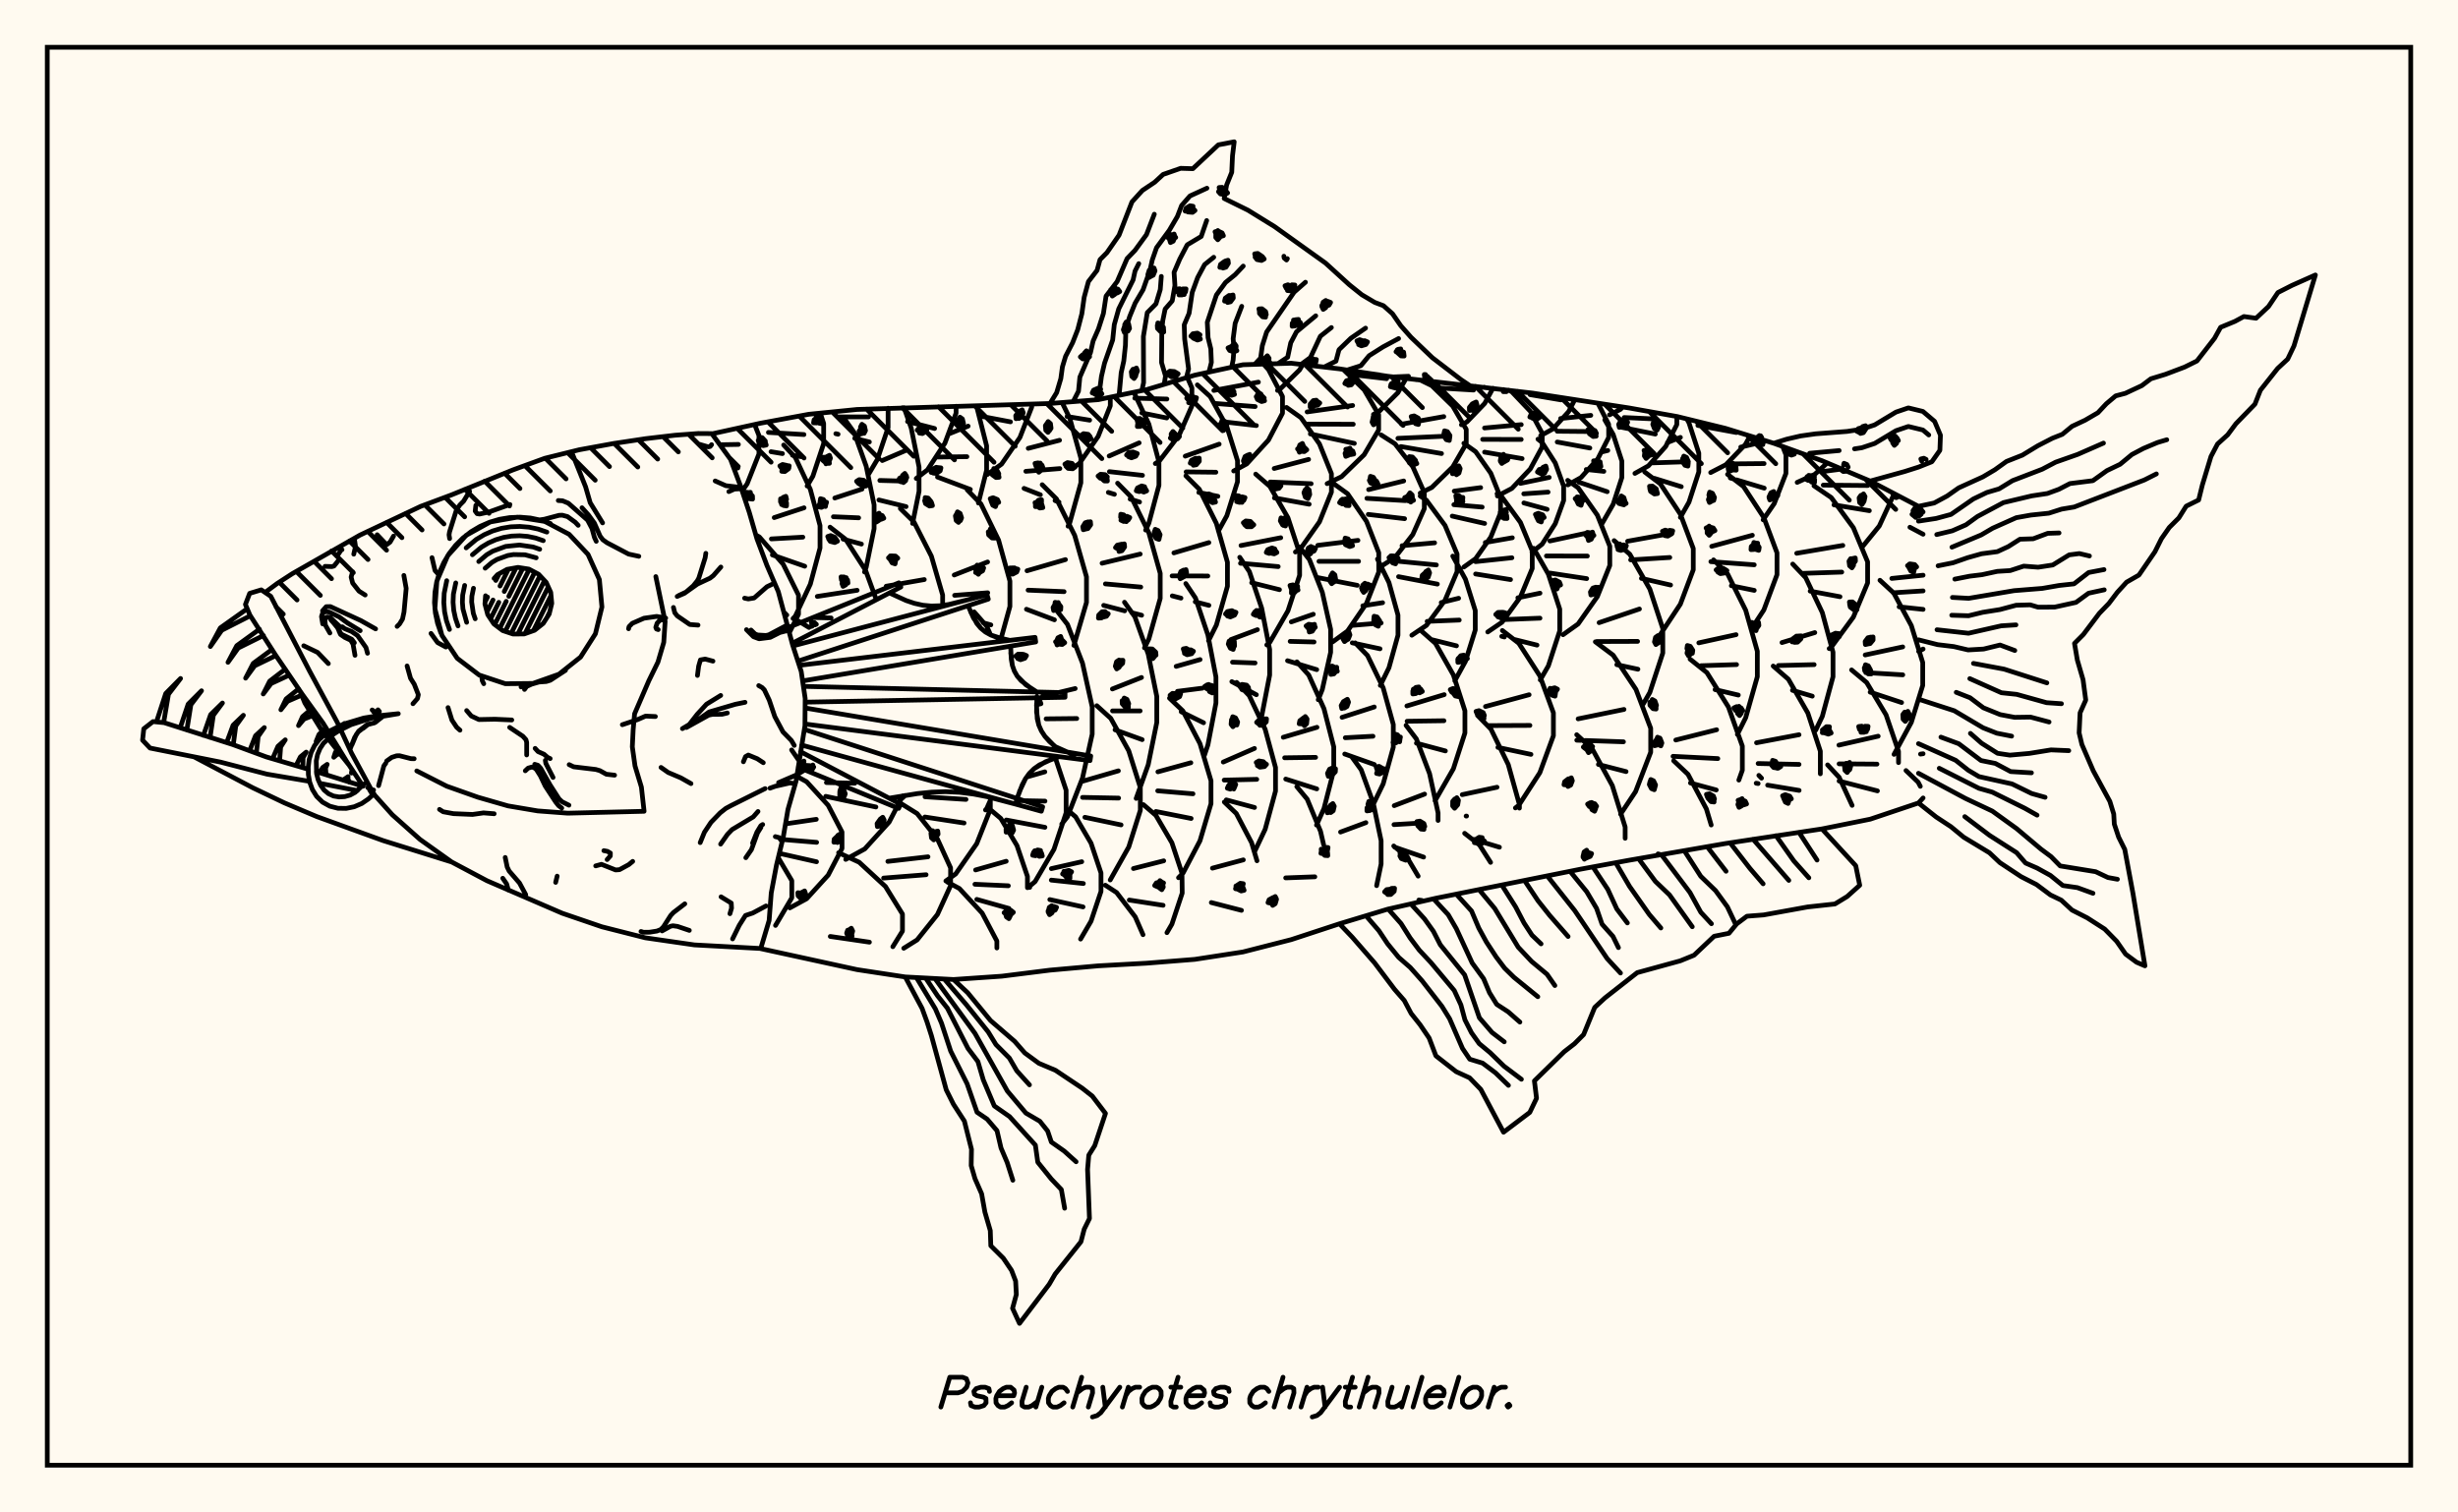 <svg xmlns="http://www.w3.org/2000/svg" width="520" height="320"><rect x="0" y="0" width="520" height="320" fill="floralwhite"/><rect x="10" y="10" width="500" height="300" stroke="black" stroke-width="1" fill="none"/><path stroke="black" stroke-width="1" fill="none" stroke-linecap="round" stroke-linejoin="round" d="
M 150.62 91.79 160.89 89.54 171.1 87.65 181.31 86.63 222.13 85.37 232.34 84.56 242.55 82.44 252.75 79.38 262.96 77.17 273.17 76.85 283.37 78.04 293.58 79.61 324.2 83.17 344.62 86.31 354.82 88.13 365.03 90.63 375.24 93.78 385.44 97.47 395.65 101.78 405.86 107.13 406.84 108.32 
M 406.84 168.83 405.86 169.89 395.65 173.32 385.44 175.38 365.03 178.47 344.62 182.01 334.41 183.89 303.79 190.04 293.58 192.36 283.37 195.45 273.17 198.8 262.96 201.41 252.75 202.98 242.55 203.79 232.34 204.35 222.13 205.26 211.93 206.54 201.72 207.24 191.51 206.7 181.31 205.15 160.94 200.71 
M 157.01 103.88 158.06 102.37 160.56 96.05 160.56 92.14 159.64 89.81 
M 152.3 94.1 156.21 94.03 
M 155.15 98.78 156.1 99.02 
M 166.99 133.87 168.93 129.96 168.93 125.92 165.69 119.38 160.65 113.61 159.89 113.17 
M 168.65 163.68 170.08 161.26 170.08 161.02 
M 166.72 184.99 164.65 181.48 
M 167.77 130.87 168.26 130.35 171.43 123.59 173.48 115.94 173.48 111.2 171.43 103.55 168.26 96.79 165.79 94.15 
M 163.79 109.51 170.1 107.44 
M 163.19 114.02 169.84 113.65 
M 163.4 117.41 170.25 119.8 
M 169 163.66 171.97 161.85 
M 171.15 132.76 169 131.45 
M 174.23 186.22 175.2 185.16 178.13 179.52 178.13 176.02 175.2 170.38 170.65 165.4 168.82 164.39 
M 166.17 174.31 172.69 173.35 
M 165.57 177.62 172.76 178.22 
M 164.87 180.55 172.74 182.33 
M 170.75 102.83 171.97 100.74 174.25 93.86 174.25 89.59 173.53 87.41 
M 162.56 91.49 170.08 91.94 
M 163.11 95.57 165.53 95.97 
M 167.65 96.32 169.73 96.66 
M 185.31 126.68 183.12 120.67 178.89 114.1 175.6 111.53 
M 172.9 126.19 181.33 124.89 
M 172.1 130.65 175.83 130.75 
M 178.92 181.83 182.95 179.61 188.1 173.94 190.98 168.37 
M 174.83 165.57 180.85 165.71 
M 174.69 168.49 185.3 170.74 
M 187.69 188.16 187.33 187.57 181.76 182.43 177.41 180.42 
M 182.89 121.02 183.25 120.02 184.92 111.86 184.92 106.81 183.25 98.65 180.67 91.45 178.65 88.64 
M 176.6 105.37 182.37 103.48 
M 176.31 109.33 181.65 109.56 
M 178.35 114.06 182.24 115.11 
M 190.23 169.45 191.51 168.29 
M 200.37 188.99 201.1 187.38 201.1 183.61 198.32 177.51 194.02 172.13 190.65 170.03 
M 187.83 182.25 196.32 181.28 
M 186.93 185.78 195.92 185.07 
M 183.65 100.51 185.61 97.21 187.88 90.48 187.88 86.37 
M 177.17 88.21 183.74 88.2 
M 176.82 91.76 177.3 91.87 
M 180.82 92.74 183.92 93.51 
M 199.42 128.08 199.42 125.89 197.04 117.68 193.35 110.43 190.47 107.6 
M 187.48 124.03 195.54 122.62 
M 200.1 186.39 202.17 184.91 206.63 178.5 209.51 171.24 209.51 168.73 
M 195.69 168.58 204.36 169.14 
M 195.66 172.86 203.95 174.13 
M 203.82 188.92 202.95 187.98 200.41 186.61 
M 193.06 110.75 194.43 103.94 194.43 98.82 192.77 90.57 191.25 86.24 
M 186.65 97.44 191.71 95.27 
M 186.13 101.65 191.25 101.79 
M 185.94 105.78 191.68 107.19 
M 208.48 171.37 208.75 171.06 209.75 168.79 
M 209.56 134.33 208.75 132.49 206.08 129.46 
M 217.36 187.81 217.36 185.43 215.15 178.91 211.72 173.16 209.05 170.91 
M 206.39 184.06 212.87 182.22 
M 206.25 187.09 213.32 187.41 
M 193.84 101.23 196.21 99.41 199.89 93.78 202.26 87.41 202.26 85.96 
M 192 89.19 197.72 90.66 
M 211.78 135.07 213.65 128.31 213.65 122.95 211.25 114.27 207.52 106.62 204.61 103.63 
M 201.87 121.66 208.93 118.9 
M 201.95 125.96 208.96 125.42 
M 208.01 131.77 209.62 132.21 
M 217.48 187.79 218.98 186.52 222.97 179.7 225.54 171.97 225.54 167.19 223.27 160.37 
M 217.2 164.4 221.04 163.3 
M 215.01 169.38 221.07 169.5 
M 212.87 173.49 221.06 175.04 
M 217.85 187.75 217.78 187.71 
M 206.98 106.43 208.72 99.49 208.72 94.32 206.58 85.87 
M 200.84 91.76 204.81 90.16 
M 198.29 96.7 204.55 96.62 
M 198.33 100.93 205.28 103.55 
M 224.62 174.35 225.83 172.8 229.01 164.61 231.06 155.33 231.06 149.58 229.01 140.31 225.83 132.11 223.34 128.91 
M 220.53 147.34 227.46 145.68 
M 221.31 152.09 227.79 152.02 
M 223.17 157.94 227.23 159.75 
M 232.92 186.34 232.92 184.7 230.81 178.39 227.55 172.82 225.96 171.47 
M 222.42 183.78 228.85 182.32 
M 222.41 186.21 227.79 186.78 
M 208.87 100.4 211.89 98.19 215.77 92.55 218.26 86.15 218.26 85.52 
M 207.19 88 213.77 89.25 
M 227.19 136.55 229.85 127.46 229.85 122.04 227.36 113.29 223.5 105.56 220.48 102.55 
M 217.27 120.76 225.4 118.4 
M 217.5 124.86 225.11 125.18 
M 217.15 128.9 223.07 131.14 
M 234.87 186.18 238.79 179.21 241.24 171.44 241.24 166.63 238.79 158.85 234.99 151.99 232.03 149.31 
M 229.06 165.28 236.6 163.09 
M 229.02 168.71 236.65 168.86 
M 229.51 172.92 237.17 174.53 
M 225.95 111.33 226.32 110.58 228.66 102.15 228.66 96.93 226.32 88.51 224.69 85.17 
M 217.53 94.86 224.15 93.15 
M 217.02 99.72 224.22 99.14 
M 216.64 103.33 220.1 104.69 
M 223.2 105.91 224.04 106.24 
M 240.36 168.93 242.91 161.8 244.72 152.87 244.72 147.33 242.91 138.39 240.09 130.5 237.89 127.42 
M 235.33 145.77 241.49 143.34 
M 235.36 150.41 241.2 150.41 
M 235.89 154.41 241.63 156.49 
M 250.05 184.74 247.92 178.31 244.53 172.51 241.89 170.24 
M 239.78 183.76 246.19 182.13 
M 227.82 98.43 228.35 98.05 232.32 92.33 234.89 85.86 234.89 84.03 
M 225.74 88.12 230.52 88.9 
M 242.12 137.07 243.05 135.17 245.45 126.61 245.45 121.31 243.05 112.75 239.33 105.18 236.43 102.23 
M 233.15 119.17 241.21 117.23 
M 233.85 123.54 241.33 124.21 
M 233.49 128.08 237.93 129.24 
M 239.42 129.63 241.52 130.17 
M 250.29 184.71 253.86 177.89 256.19 170.04 256.19 165.18 253.86 157.34 250.24 150.41 247.41 147.71 
M 244.96 163.3 251.93 161.38 
M 244.92 167.32 252.38 167.95 
M 244.53 171.69 251.99 173.17 
M 242.36 112.15 243.04 110.71 245.18 102.69 245.18 97.73 243.04 89.72 239.88 83 
M 234.65 96.48 240.99 93.7 
M 234.7 99.79 241.7 100.57 
M 234.47 104.18 235.76 104.58 
M 239.09 105.6 241.08 106.22 
M 254.79 159.83 255.54 157.6 257.24 148.73 257.24 143.24 255.54 134.36 252.91 126.53 250.86 123.47 
M 248.82 140.99 253.88 139.55 
M 249.09 146.27 254.38 145.6 
M 249.89 150.59 254.62 152.92 
M 265.92 182.12 264.78 178.29 261.54 172.11 259.01 169.69 
M 256.5 183.68 263.03 181.93 
M 244.41 98.08 245.27 97.53 249.45 92.07 252.15 85.89 252.15 82.07 251.18 79.85 
M 240.07 84.24 246.86 84.43 
M 241.55 87.36 246.83 88.43 
M 255.67 135.57 257.33 132.25 259.67 124.04 259.67 118.96 257.33 110.75 253.71 103.5 250.88 100.67 
M 248.34 116.98 255.74 114.8 
M 247.96 121.85 255.52 121.87 
M 248 126.07 249.84 126.55 
M 252.86 127.33 255.75 128.08 
M 265.43 180.15 267.65 175.46 269.84 167.38 269.84 162.38 267.65 154.3 264.27 147.16 261.62 144.38 
M 258.79 161.23 265.39 158.35 
M 258.98 165.05 265.87 164.89 
M 259.42 169.24 265.4 170.84 
M 257.76 112.35 259.54 109.12 261.8 101.92 261.8 97.46 259.54 90.26 256.03 83.91 253.3 81.43 
M 250.74 96.51 257.92 93.97 
M 250.93 99.84 257.22 99.91 
M 253.61 104.19 257.65 105.01 
M 266.53 152.72 266.91 151.58 268.6 142.83 268.6 137.41 266.91 128.66 264.31 120.93 262.27 117.91 
M 260.4 135.32 266.01 133.22 
M 260.74 140.1 265.51 140.27 
M 260.6 144.22 262.56 145.27 
M 263.06 145.53 265.79 146.99 
M 280.02 178.72 279.36 175.88 276.54 169.08 274.34 166.43 
M 260.99 99.65 263.75 98.15 268.35 93.11 271.32 87.42 271.32 83.89 268.35 78.19 267.29 77.03 
M 256.79 82.61 266.22 80.85 
M 257.05 85.36 265.53 86.02 
M 258.57 89.21 265.79 90.04 
M 267.99 136.45 268.64 135.89 272.47 129.24 274.94 121.72 274.94 117.06 272.47 109.54 268.64 102.9 265.65 100.31 
M 262.54 115.42 270.95 113.77 
M 262.43 119.18 262.72 119.2 
M 263.41 119.26 270.41 119.88 
M 264.8 123.29 270.68 124.76 
M 278.51 174.57 280.09 171.07 282.16 163 282.16 158.01 280.09 149.94 276.87 142.82 274.36 140.03 
M 271.48 155.99 278.61 153.88 
M 271.77 160.33 278.32 160.24 
M 272 164.83 278.57 166.91 
M 270.26 82.61 270.77 82.36 274.93 78.27 275.59 77.13 
M 274.05 116.79 275.22 115.96 279.14 110.41 281.67 104.12 281.67 100.22 279.14 93.93 275.22 88.37 272.17 86.2 
M 269.56 99.12 276.84 97.2 
M 268.72 101.98 277.38 102.34 
M 269.61 105.35 276.96 106.68 
M 278.88 148.05 279.74 145.87 281.5 138.02 281.5 133.16 279.74 125.32 277.01 118.39 274.91 115.73 
M 273.18 131.58 277.83 129.96 
M 272.94 135.7 277.99 135.83 
M 272.38 139.79 275.46 140.74 
M 275.53 140.76 278.56 141.68 
M 291.76 175.87 290.52 169.9 287.96 162.86 285.96 160.11 
M 283.6 176.04 288.96 174.05 
M 280.76 102.33 283.82 100.85 288.59 96.21 291.66 90.97 291.66 87.72 288.59 82.47 284.15 78.15 
M 276.53 87.15 286.16 85.79 
M 276.23 89.73 286.29 89.76 
M 277.21 91.81 286.52 93.81 
M 281.94 135.8 285.08 133.51 289.09 127.66 291.68 121.04 291.68 116.94 289.09 110.31 285.08 104.46 281.94 102.18 
M 278.78 115.38 287.28 114.33 
M 279.03 118.77 287.41 118.77 
M 278.7 122.19 287.14 123.84 
M 290.43 170.37 292.62 165.84 294.76 158.09 294.76 153.29 292.62 145.54 289.3 138.69 286.71 136.02 
M 283.92 151.77 290.73 149.58 
M 284.6 156.09 290.46 155.77 
M 284.48 159.53 290.74 161.75 
M 290.56 87.68 291.7 87.11 295.74 83.08 297.46 80.07 
M 285.6 79.21 293.36 80.12 
M 292.17 119.83 295.12 117.94 298.88 113.1 301.32 107.62 301.32 104.22 298.88 98.74 295.12 93.9 292.17 92.01 
M 289.54 103.59 296.96 101.76 
M 289.17 105.44 297.32 105.92 
M 289.46 108.84 297.15 109.74 
M 292.01 145.02 293.84 141.28 295.75 134.39 295.75 130.14 293.84 123.25 291.41 118.29 
M 288.31 128.17 292.5 127.52 
M 286.29 132.3 292.19 131.81 
M 286.08 136.01 291.95 137.27 
M 304.23 173.59 304.23 172 302.43 163.68 299.64 156.34 297.46 153.47 
M 294.95 170.46 301.38 168.01 
M 294.9 174.47 300.91 174.11 
M 300.45 104.34 302.91 103.13 307.34 98.79 310.19 93.88 310.19 90.84 307.34 85.93 302.91 81.6 300.54 80.44 
M 296.48 89.75 305.44 88.14 
M 295.73 92.74 305.42 92.3 
M 296.36 94.48 304.96 95.96 
M 298.68 134.4 301.76 132.32 305.7 126.99 308.25 120.95 308.25 117.21 305.7 111.17 301.76 105.83 300.45 104.95 
M 296.61 115.46 303.5 114.85 
M 295.74 118.74 303.87 119.53 
M 295.87 122.01 304.08 123.58 
M 303.59 169.42 307.47 162.65 309.91 155.08 309.91 150.39 307.47 142.81 303.68 136.12 300.72 133.51 
M 297.63 149.36 305.53 146.97 
M 297.68 152.6 305.47 152.49 
M 299.65 157.24 305.78 158.88 
M 309.17 89.87 310.34 89.26 314.09 85.36 315.84 82.14 
M 304.13 82.07 311.75 82.53 
M 309.69 119.97 312.18 118.19 315.38 113.64 317.45 108.48 317.45 105.28 315.38 100.12 312.18 95.57 309.69 93.79 
M 307.65 103.91 313.24 103.17 
M 307.57 106.78 313.56 107.29 
M 307.23 109.19 314.08 110.75 
M 307.77 144.04 310.02 139.93 312.1 133.29 312.1 129.19 310.02 122.55 307.34 117.66 
M 304.9 127.49 308.58 126.58 
M 301.92 131.47 308.71 131.19 
M 302.74 135.3 308.13 136.64 
M 321.44 170.98 321.44 170.23 319.08 161.76 315.42 154.28 312.57 151.36 
M 309.34 168.13 316.7 166.56 
M 310.16 172.66 310.26 172.66 
M 316.78 104.94 319.84 103.34 323.74 99.22 326.26 94.56 326.26 91.67 323.74 87.01 319.84 82.9 319.18 82.55 
M 314.06 90.55 321.83 89.84 
M 313.66 92.96 321.82 92.98 
M 314.07 95.66 322.01 97.03 
M 314.74 133.71 317.77 131.64 321.65 126.31 324.15 120.28 324.15 116.55 321.65 110.52 317.77 105.2 316.71 104.47 
M 314.22 114.78 319.94 113.78 
M 312.16 118.83 319.85 118.01 
M 312.17 121.44 319.56 122.63 
M 320.59 170.94 321.3 170.39 325.76 163.48 328.63 155.66 328.63 150.82 325.76 143 321.3 136.09 317.83 133.4 
M 314.26 149.48 323.49 146.99 
M 314.89 153.52 323.66 153.48 
M 316.89 158.13 323.88 159.61 
M 325.93 92.18 328.53 90.75 331.85 87.09 333.15 84.57 
M 323.7 83.5 330.25 84.61 
M 324.1 116.82 326.25 115.13 329.02 110.8 330.8 105.89 330.8 102.86 329.02 97.95 326.25 93.62 325.36 92.92 
M 321.67 102.27 327.74 101.01 
M 322.36 104.48 327.5 104.12 
M 322.38 106.41 327.3 107.76 
M 325.85 143.86 327.56 140.88 329.97 133.47 329.97 128.88 327.56 121.47 324.43 116 
M 321.11 126.48 325.79 125.5 
M 317.81 131.1 325.79 130.79 
M 317.7 134.63 318.26 134.77 
M 320.21 135.26 325.16 136.49 
M 341.66 168.05 341.09 166.21 336.86 158.47 333.56 155.45 
M 331.69 102.59 334.47 101.04 338.03 97.06 340.32 92.55 340.32 89.77 338.05 85.32 
M 330.15 88.55 336.54 87.88 
M 329.43 91.24 336.05 91.3 
M 329.44 93.52 336.34 94.79 
M 330.67 134.29 333.85 132.02 337.93 126.22 340.56 119.64 340.56 115.57 337.93 109 333.85 103.19 331.65 101.63 
M 327.89 114.46 335.82 112.75 
M 327.15 117.63 335.81 117.65 
M 327.92 121.25 335.67 122.42 
M 346.01 167.49 349.21 159.16 349.21 154.08 346.1 145.87 341.27 138.62 337.5 135.79 
M 333.86 152.09 343.56 150.1 
M 333.57 156.61 334.43 156.64 
M 335.34 156.67 343.45 156.95 
M 338.15 161.74 344 163.25 
M 340.5 87.77 342.8 86.62 343.3 86.11 
M 338.85 110.9 341.28 106.67 343.11 101.04 343.11 97.56 341.28 91.93 339.5 88.83 
M 338.97 95.6 340.14 95.31 
M 335.58 99.33 339.3 99.73 
M 334 102.01 340.01 104.03 
M 347.65 148.92 349.03 146.51 351.77 138.16 351.77 132.99 349.03 124.64 344.79 117.26 341.47 114.38 
M 338.3 131.74 346.83 128.85 
M 337.79 135.73 346.44 135.7 
M 342.04 140.63 346.51 141.59 
M 358.29 166.06 357.1 163.82 354.07 160.96 
M 345.87 100.16 348.73 98.56 352.38 94.47 354.74 89.83 354.74 88.12 
M 343.5 86.15 343.53 86.15 
M 343.6 88.34 350.31 88.65 
M 342.89 90.37 350.19 91.84 
M 350.79 134.59 351.25 134.24 355.49 127.82 358.22 120.55 358.22 116.05 355.49 108.79 351.25 102.37 347.94 99.86 
M 344.33 114.51 353.75 112.81 
M 344.97 118.46 353.25 117.95 
M 347.25 122.37 353.42 123.78 
M 367.86 165.05 368.6 162.96 368.6 157.85 365.66 149.59 361.1 142.31 357.54 139.46 
M 354.52 156.57 363.16 154.4 
M 353.94 160.02 363.41 160.5 
M 357.62 165.66 358.86 166 
M 355.49 109.46 357.31 106.25 359.39 99.84 359.39 95.87 357.31 89.46 356.84 88.62 
M 352.75 93.63 355.5 92.54 
M 349.33 97.94 355.91 97.73 
M 349.94 101.19 355.68 102.97 
M 367.55 155.39 369.31 151.85 371.77 143.17 371.77 137.8 369.31 129.11 365.49 121.45 362.51 118.46 
M 359.39 136.01 367.27 134.28 
M 359.86 140.85 367.38 140.61 
M 362.83 145.9 367.75 147.06 
M 372.66 164.64 372.09 164.05 
M 361.9 99.98 365.12 98.32 369.24 94.04 370.23 92.24 
M 359.19 90.01 367.33 91.51 
M 370.73 132.74 373.15 129.05 375.93 121.59 375.93 116.97 373.15 109.51 368.84 102.93 365.47 100.36 
M 362.12 115.59 370.72 113.25 
M 361.94 118.83 371.12 119.5 
M 366.27 123.92 371.12 124.91 
M 385.1 163.72 385.1 158.94 382.45 150.85 378.34 143.71 375.13 140.92 
M 371.6 157.15 380.59 155.45 
M 371.94 161.54 380.59 161.73 
M 373 109.98 375.35 106.54 377.82 100.17 377.82 96.22 377.13 94.46 
M 368.26 94.6 373.36 93.41 
M 365.69 98.15 373.2 98.08 
M 366.05 101.13 366.52 101.27 
M 367.38 101.53 373.23 103.28 
M 384.13 154.48 385.52 151.56 387.78 143.18 387.78 138 385.52 129.62 382.01 122.23 379.26 119.34 
M 376.99 135.95 383.93 133.84 
M 376.22 140.81 383.79 140.62 
M 379.2 146.05 383.4 147.29 
M 388.1 163.41 386.64 161.83 
M 380.2 102.06 383.92 100.36 386.57 97.94 
M 386.97 137.23 387.41 136.93 392.09 130.56 395.1 123.34 395.1 118.87 392.09 111.65 387.41 105.27 383.75 102.78 
M 380.1 117.06 389.86 115.4 
M 381.14 121.32 389.63 121.04 
M 382.95 125.07 389.26 126.25 
M 401.64 161.35 401.64 158.98 399 151.24 394.9 144.41 391.71 141.74 
M 389.03 157.65 397.34 155.76 
M 389.07 161.61 397.08 161.67 
M 394.02 115.66 397.57 111.29 400.49 104.97 400.49 104.32 
M 385.89 99.73 389.64 99.24 
M 385.72 102.64 395.13 102.72 
M 387.99 106.82 395.47 108.05 
M 400.69 159.61 404.35 152.83 406.76 145.02 406.76 140.18 404.35 132.36 400.62 125.46 397.71 122.77 
M 394.59 138.57 402.53 136.87 
M 394.71 142.31 402.54 142.78 
M 395.64 146.44 402.29 148.64 
M 401.14 105.3 401.82 105.01 
M 405.89 137.82 406.84 137.32 
M 406.84 113.03 404.05 111.55 
M 400.22 122.38 406.84 121.7 
M 400.52 125.42 406.84 125.02 
M 401.77 128.39 406.84 128.93 
M 406.29 159.55 406.84 159.47 
M 164.06 195.8 167.51 189.96 167.51 186.32 166.72 184.99 
M 167.09 192.09 170.65 190.15 174.23 186.22 
M 188.88 200.3 190.92 197 190.92 193.39 187.69 188.16 
M 175.65 198.13 183.93 199.34 
M 191.19 200.63 194.02 198.86 198.32 193.48 200.37 188.99 
M 210.89 200.57 210.89 199.09 207.78 193.19 203.82 188.92 
M 206.64 190.29 213.46 192.21 
M 206.58 85.87 206.58 85.87 
M 228.6 198.69 230.81 194.91 232.92 188.6 232.92 186.34 
M 227.79 186.78 229.19 186.93 
M 222.09 190.33 229.12 191.88 
M 218.26 85.52 218.26 85.52 
M 241.81 197.76 240.17 194 236.22 188.84 233.84 187.29 
M 246.87 197.33 247.92 195.53 250.1 188.96 250.05 184.74 
M 238.9 190.43 246.06 191.54 
M 249.32 185.7 250.29 184.71 
M 256.26 190.96 262.64 192.61 
M 251.18 79.85 251.18 79.85 
M 271.99 185.74 278.16 185.51 
M 275.59 77.13 275.59 77.13 
M 291.23 187.38 292.18 182.8 292.18 177.87 291.76 175.87 
M 300.02 185.37 297.62 181.32 294.85 178.99 
M 295.05 179.24 296.06 179.58 
M 296.15 179.62 301.17 181.34 
M 300.54 80.44 300.54 80.44 
M 315.34 182.46 312.98 178.76 309.85 176.31 
M 311.72 177.58 317.21 179.25 
M 343.81 177.36 343.81 174.98 341.66 168.05 
M 338.05 85.32 338.05 85.32 
M 342.84 172.26 346.01 167.49 
M 362.01 174.55 360.99 171.14 358.29 166.06 
M 358.86 166 363.08 167.14 
M 370.23 92.24 370.23 92.24 
M 371.53 165.71 371.94 165.78 
M 373.95 166.12 380.61 167.23 
M 377.13 94.46 377.13 94.46 
M 391.82 170.4 389.08 164.46 388.1 163.41 
M 389.07 165.25 397.18 167.33 
M 406.25 166.37 405.79 165.49 403.22 163.03 
M 401.82 105.01 401.82 105.01 
M 222.13 85.37 223.54 83.07 224.42 80.11 224.76 77.61 225.43 75.39 226.92 72.5 228 69.73 228.87 66.38 229.36 62.9 230.26 59.58 232.09 57.2 232.71 54.94 234.18 53.45 236.74 49.75 239.47 42.72 241.67 40.3 244.28 38.55 246.07 36.9 249.78 35.61 252.35 35.69 257.74 30.65 261.1 30 260.74 32.97 260.58 36.45 259.5 39.13 258.98 41.99 264.03 44.48 269.65 47.95 280.42 55.66 285.45 60.24 288.1 62.36 290.83 63.98 292.68 64.68 294.59 66.38 296.34 68.91 298.5 71.35 303.02 75.68 309.09 80.33 310.96 81.59 
M 314 81.92 313.99 81.92 
M 227.03 84.98 228.16 82.76 228.45 79.79 230.7 74.59 231.25 72.17 232.38 69.59 233.43 66.33 233.99 62.65 236.34 59.57 238.44 54.71 240.11 52.98 242.54 49.64 244.2 45.32 
M 231.93 84.6 232.66 82.33 233.02 79.62 233.67 76.84 235.39 71.93 235.73 68.68 236.67 65.35 239.71 59.22 240.12 57.36 240.91 55.78 
M 236.75 83.65 237.19 78.86 237.74 76.37 238.09 73.05 238.18 69.5 238.98 66.99 240.15 64.13 241.82 61.3 243.29 57.14 243.77 54.99 244.67 52.41 247.37 48.73 249.08 45.81 249.98 43.47 251.74 41.46 255.33 39.82 
M 241.56 82.65 241.93 80.96 241.89 71.18 242.71 66.15 244.55 64.29 245.46 61.26 245.68 58.48 
M 246.29 81.32 246.57 79.54 245.73 76.71 245.79 69.82 245.99 67.85 246.49 65.39 247.99 63.66 248.56 60.41 248.38 57.62 249.58 54.82 251.16 51.8 254.12 50.03 255.28 46.66 
M 250.99 79.91 251.45 78.07 250.62 71.75 250.53 68.72 251.56 66.28 252.22 61.86 253.37 58.72 254.84 55.98 256.77 54.43 
M 255.76 78.73 256.27 76.68 256.15 73.81 255.57 71.43 255.41 68.18 257.34 62.41 259.26 59.77 261.3 58.11 263.01 56.3 
M 260.56 77.69 260.88 76.14 261.05 73.84 260.88 71.65 261.3 68.42 262.69 64.81 
M 265.44 77.09 266.69 75.75 267.05 73.14 267.96 70.25 273.77 61.82 276.17 59.71 
M 270.35 76.94 272.41 75.58 273.06 72.53 274.28 70.2 278.35 66.82 
M 275.26 77.09 277.23 75.64 279.33 71.14 281.66 69.3 
M 280.14 77.66 282.63 76.41 283.27 73.99 285.77 71.57 288.89 69.42 
M 285.01 78.29 287.9 77.37 289.64 75.26 292.58 73.4 295.88 71.63 
M 289.86 79.04 291.85 79.32 
M 294.73 79.75 297.97 79.61 
M 299.6 80.33 299.61 80.33 
M 304.48 80.9 304.49 80.9 
M 309.37 81.42 309.37 81.42 
M 166.71 132.79 190.17 123.31 190.58 124.2 167.59 136.12 
M 167.74 136.66 208.8 125.82 209.08 126.76 168.79 139.88 
M 169.08 140.77 218.97 134.85 219.11 135.82 169.79 144.07 
M 169.96 145.22 225.31 146.55 225.31 147.53 170.34 148.56 
M 170.32 149.79 230.75 159.95 230.6 160.93 170.29 153.18 
M 170.16 154.32 220.58 170.7 220.3 171.64 169.6 157.64 
M 169.36 159.04 190.53 170.15 190.11 171.04 168.86 162.32 
M 188.17 125.45 191.67 127.05 193.44 127.65 195.23 128.05 197.03 128.22 198.86 128.16 200.71 127.89 204.45 126.97 
M 204.8 128.16 205.95 130.76 207.48 132.9 208.47 133.72 209.6 134.35 210.86 134.83 213.62 135.48 
M 213.8 136.71 213.94 139.49 214.17 140.79 214.59 141.98 215.21 143.06 217.02 144.88 219.35 146.4 
M 219.35 147.64 219.29 150.64 219.76 153.41 220.31 154.65 221.07 155.81 222.02 156.88 224.27 158.86 
M 224.09 160.09 221.21 161.16 218.75 162.65 217.76 163.63 216.93 164.78 216.25 166.07 215.15 168.94 
M 214.79 170.12 208.92 168.58 205.98 168.01 203.03 167.64 200.06 167.5 197.09 167.6 194.11 167.9 188.12 168.88 
M 205.35 129.49 206.65 131.91 207.48 132.9 208.47 133.72 209.6 134.35 212.21 135.19 
M 213.83 138.12 214.17 140.79 214.59 141.98 215.21 143.06 216.03 144.02 218.15 145.66 
M 219.28 149.16 219.43 152.07 219.76 153.41 220.31 154.65 221.07 155.81 223.11 157.89 
M 222.62 160.59 219.91 161.83 218.75 162.65 217.76 163.63 216.93 164.78 215.67 167.47 
M 201.72 207.24 204.71 210.03 209.55 215.92 214.66 220.33 216.8 222.78 219.78 224.97 223.29 226.45 228.96 230.24 231.09 231.92 233.87 235.57 231.6 242.39 230.34 244.4 230.08 247.42 230.48 257.81 229.37 260.06 228.68 262.72 223.23 269.55 221.96 271.73 215.68 280 214.21 276.81 215.01 273.88 214.86 271.05 214 268.79 212.27 266.22 209.61 263.57 209.5 260.37 208.36 256.45 207.67 252.59 206.26 249.37 205.46 246.61 205.52 243.17 204.02 237.2 201.71 233.63 200.18 230.58 197.04 219.1 196.13 216.26 195.07 213.35 191.51 206.7 
M 199.76 207.13 204.43 212.57 209.06 218.33 210.7 221.01 213.53 223.85 215.1 226.55 217.79 229.53 
M 197.79 207.03 206.27 218.65 213.11 230.84 217.03 235.5 219.98 237.23 221.63 239.29 222.42 241.63 225.14 243.54 227.65 245.8 
M 195.83 206.93 198.34 210.68 200.42 213.3 204.78 221.82 206.88 224.6 208.02 228.48 210.35 233.99 213.57 236.24 219.04 242.28 219.55 245.9 222.4 249.44 224.53 251.68 225.23 255.63 
M 193.87 206.82 197.88 213.45 199.18 216.47 201.12 222.39 204.6 229.31 206.69 235.32 208.83 236.78 210.92 239.23 211.77 242.89 213.07 245.95 214.27 249.71 
M 385.44 175.38 392.59 183.16 393.43 187.3 390.78 189.68 388.19 191.26 382.41 191.89 373.1 193.58 369.57 193.85 367.4 195.48 365.77 197.46 362.63 198.09 358.39 202.1 355.47 203.29 346.36 205.79 339.53 211.14 337.37 213.14 335.02 218.89 333.08 220.84 330.9 222.53 324.61 228.69 325.06 232.37 323.63 235.36 318.08 239.55 313.27 230.49 310.91 228.05 308.06 226.74 303.77 223.39 302.34 219.62 300.43 216.81 298.53 214.42 297.08 211.68 295.02 209.32 290.82 203.74 286.08 198.29 283.37 195.45 
M 380.58 176.1 384.4 181.97 
M 375.72 176.81 379.49 182.15 382.67 185.72 
M 370.87 177.56 378.43 186.27 
M 366.01 178.32 370.21 183.74 373 186.99 
M 361.17 179.15 365.15 184.34 
M 356.34 180.01 359.8 185.4 362.94 188.44 365.44 191.87 367.05 195.28 
M 351.49 180.84 357.52 188.84 359.81 193.01 362.06 195.44 
M 346.65 181.67 350.19 186.47 353.19 189.34 358.01 196.08 
M 341.81 182.53 344.73 187.53 348.9 193.46 351.36 196.34 
M 336.98 183.41 340.13 188.16 342.04 192.31 344.28 195.27 
M 332.16 184.35 335.67 188.66 337.76 192.19 338.92 195.53 341.23 198.12 342.39 200.49 
M 327.35 185.35 333.15 192.67 340 202.81 342.82 205.87 
M 322.54 186.32 325.36 190.56 327.83 193.67 331.74 198.14 
M 317.72 187.27 320.63 191.87 322.42 195.29 324.1 197.86 326.02 199.7 
M 312.9 188.22 316.21 192.2 321.19 200.41 324.02 203.42 327.28 206.13 328.94 208.52 
M 308.08 189.18 311.31 192.74 312.84 196.35 314.45 199.3 316.52 202.47 318.32 204.85 320.27 206.76 325.33 210.88 
M 303.26 190.16 306.38 193.53 308.09 196.48 311.45 203.75 313.87 207.08 315.11 210.04 316.64 212.5 319.05 214.07 321.54 216.25 
M 298.47 191.25 301.35 194.4 303.24 197.04 304.7 199.89 309.85 206.26 312.97 215.34 315.64 218.44 318.23 220.43 
M 293.68 192.33 296.39 195.39 298.32 198.45 300.26 201.03 302.72 203.66 307.66 209.57 309.06 212.61 309.91 215.77 311.29 218.49 312.93 220.8 315.23 222.71 318.18 225.58 321.86 228.35 
M 288.98 193.75 291.7 196.9 293.55 199.68 295.9 202.56 298.35 204.7 300.84 207.5 305.04 212.91 306.67 215.54 309.4 221.83 310.93 224.1 313.65 224.93 316.37 226.98 319.12 229.64 
M 405.86 107.13 409.19 106.42 411.93 104.94 414.39 103.21 419.48 100.9 422.03 99.39 424.48 97.63 427.84 96.3 431.1 94.32 434.2 92.72 436.29 91.89 438.35 90.2 441.12 88.9 443.83 87.32 445.61 85.42 447.58 83.76 449.62 83.22 453.11 81.59 455.03 80.14 458.13 79.19 462.15 77.67 464.78 76.37 468.5 71.57 469.78 69.25 472.8 68 474.71 66.97 477.28 67.33 479.91 64.86 481.91 61.89 484.9 60.37 489.83 58.18 485.3 73.19 483.97 75.98 481.84 77.96 478.2 82.56 477.04 85.51 473.01 89.66 471.27 92 469.13 93.94 467.74 96.58 465.91 102.63 465.13 105.79 462.49 107.1 460.94 109.58 458.92 111.6 457.26 113.98 455.89 116.73 452.5 121.67 449.89 123.17 447.93 125.32 446.14 127.68 444.12 129.77 440.74 134.25 438.87 136.13 439.47 139.66 440.68 143.81 441.25 148.12 440.05 150.82 439.85 155.06 440.43 157.51 442.84 163.09 446.35 169.56 447.17 172.23 447.29 174.36 448.2 177.1 449.5 179.71 451.24 189.04 453.77 204.35 452 203.59 449.68 201.87 447.78 199.14 445.26 196.57 441.57 194.2 438.34 192.55 436.07 190.45 433.78 189.35 430.83 187.15 427.57 185.48 423.08 182.51 420.88 180.43 415.44 177.14 412.73 174.91 409.61 172.86 405.86 169.89 
M 405.86 110.26 409.6 109.69 412.74 108.84 417.45 105.58 420.32 104.2 422.92 103.43 425.76 101.69 432.03 99.28 434.89 97.78 439.52 96.15 445 93.75 
M 409.72 113.1 413.01 112.31 415.91 111.04 418.35 109.27 423.84 106.34 429.8 104.92 433.14 104.41 435.55 103.53 437.91 102.31 442.76 101.7 445.73 99.57 448.52 98.23 451.01 96.17 453.45 94.88 456.42 93.63 458.39 93.04 
M 412.94 115.77 419.13 113.18 421.55 111.76 426.55 109.53 429.62 108.98 433.44 108.58 436.14 107.72 438.81 107.27 453.65 101.55 456.19 100.27 
M 410.01 119.71 413.18 119.07 416.24 118 419.21 117.16 422.54 116.72 424.86 115.65 427.33 114.08 430.13 113.99 433.21 112.84 435.6 112.76 
M 413.55 122.53 416.68 121.91 419.31 121.59 422.53 120.89 425.27 120.72 428.13 119.78 431.18 120.01 434.27 119.54 437.74 117.4 439.9 117.12 442.03 117.63 
M 413.04 126.4 416.48 126.59 426.08 124.97 432.06 124.49 435.62 123.87 438.77 123.53 441.86 121.13 445.11 120.51 
M 412.9 130.17 416.46 130.28 419.45 129.55 423.09 128.97 426.53 128.05 429.5 127.97 431.14 128.46 434.66 128.45 439.19 127.45 441.84 125.51 445.16 124.79 
M 409.78 133.24 416.45 133.98 423.37 132.41 426.48 132.21 
M 405.86 135.37 409.91 136.39 413.33 136.8 416.36 137.51 419.65 137.32 423.12 136.47 426.24 137.63 
M 417.49 140.36 423.97 141.57 433.02 144.48 
M 416.72 143.58 423.41 146.57 426.64 146.91 432.95 148.67 436.11 148.89 
M 413.85 146.48 416.78 147.63 419.59 149.75 423.14 151.19 426.2 151.77 429.57 151.72 433.49 152.76 
M 405.86 147.92 413.44 150.38 419.52 153.98 422.43 155.13 425.57 155.75 
M 416.85 155.17 419.22 157.25 422.59 159.38 425.2 159.77 429.33 159.4 433.9 158.66 437.66 158.82 
M 410.61 155.96 414.39 157.36 419.09 160.91 422.12 161.52 425.37 163.25 429.76 163.51 
M 405.86 157.34 413.73 160.86 416.4 162.97 418.66 164.31 425.65 165.86 429.81 167.89 432.65 168.69 
M 410.26 162.55 418.66 166.79 421.46 167.59 428.34 171 430.95 172.47 
M 405.86 163.61 415.8 168.93 421.49 171.61 426.62 175.31 431.76 179.64 433.92 181.25 435.84 183.21 443.34 184.43 445.94 185.66 447.95 186.03 
M 415.66 172.78 420.89 176.74 426.62 180.4 428.52 182.6 430.95 183.66 433.78 185.22 436.41 187.36 439.47 187.8 442.78 189 
M 375.24 93.78 377.98 92.92 380.91 92.24 384.07 91.79 390.76 91.28 393.89 90.8 396.59 89.9 401.1 87.19 403.72 86.3 406.8 87.05 409.27 89.15 410.51 92.08 410.39 95.28 408.69 97.7 405.86 98.83 402.97 99.75 395.65 101.78 
M 382.83 95.9 389.08 95.33 
M 392.33 94.97 393.89 94.73 396.59 93.83 401.1 91.12 403.72 90.23 406.8 90.98 408.04 92.03 
M 56.08 125.35 58.63 123.46 61.82 121.39 76.14 113.22 88.99 107.14 95.53 104.7 108.49 99.43 115.26 96.96 122.54 95.16 129.83 93.83 136.67 92.8 142.83 92.08 147.71 91.72 150.58 91.74 154.55 97.19 156.64 102.78 158.51 108.39 160.14 114.02 162.24 119.61 164.65 125.17 167.68 136.45 169.5 142.06 170.34 147.77 170.29 153.55 168.4 165.3 166.7 171.24 165.7 177.12 164.27 183.03 163.16 188.92 162.71 194.75 160.94 200.68 146.9 199.92 136.53 198.42 127.34 196.09 118.94 193.22 103.02 186.34 95.56 182.38 88.85 177.6 83 172.39 78.23 167.08 
M 73.8 161.82 68.17 154.71 64.49 148.73 63.41 146.08 
M 138.74 121.99 140.71 131.48 140.42 135.91 139.19 140.09 137.26 144.04 134.25 151.02 133.95 154.38 133.77 158 134.34 162.06 135.69 166.53 136.26 171.65 120.1 172.05 113.75 171.57 107.48 170.51 101.09 168.67 94.51 166.34 88.17 163.11 
M 76.81 166.35 73.41 161.21 68.34 152.98 63.96 146.91 58.3 138.6 52.87 130.14 51.92 127.89 52.82 125.54 55.27 124.8 57.28 126.16 65.49 141.98 71.34 152.81 74.37 159.35 78.48 166.94 
M 75.61 167.28 67.64 165.73 
M 65.49 165.32 56.48 163.79 46.64 161.24 31.74 158.27 30.16 156.6 30.42 154.19 32.37 152.67 34.73 152.9 49.24 157.53 56.35 160.15 65.22 162.76 
M 66.93 163.27 76.63 166.31 
M 77.79 166.62 78.15 166.73 
M 93.49 134.43 92 128.78 92.42 122.96 94.71 117.59 98.62 113.26 103.73 110.43 109.48 109.41 115.24 110.32 120.4 113.04 124.4 117.3 126.8 122.62 127.34 128.43 125.96 134.1 122.82 139.02 118.25 142.65 112.74 144.6 106.91 144.66 101.37 142.82 96.73 139.28 93.49 134.43 
M 93.27 133.93 92.56 131.85 92.11 129.7 91.92 127.51 92.02 125.31 92.38 123.15 93 121.04 93.89 119.03 95.01 117.14 96.36 115.41 97.92 113.85 99.65 112.5 101.54 111.38 103.55 110.5 105.66 109.87 107.82 109.51 110.02 109.42 112.21 109.6 114.36 110.05 116.44 110.76 
M 95.09 133.18 94.45 131.33 94.05 129.42 93.89 127.47 93.97 125.52 94.51 122.86 
M 98.62 115.92 100.76 114.13 102.44 113.13 104.23 112.34 106.1 111.78 108.03 111.46 109.98 111.38 111.93 111.54 113.84 111.94 115.69 112.58 
M 96.9 132.43 96.35 130.81 95.99 129.13 95.85 127.43 95.92 125.72 96.42 123.33 
M 99.94 117.37 101.87 115.75 103.34 114.87 104.9 114.19 106.54 113.7 108.23 113.42 109.94 113.35 111.64 113.49 113.32 113.84 114.93 114.39 
M 98.72 131.67 97.94 128.85 97.82 127.39 97.88 125.92 98.3 123.86 
M 101.28 118.81 102.97 117.37 104.23 116.62 106.98 115.61 109.9 115.31 112.79 115.73 114.18 116.21 
M 100.53 130.92 100.13 129.76 99.78 127.35 99.83 126.13 100.17 124.46 
M 102.64 120.22 104.08 118.99 105.13 118.37 107.43 117.53 108.63 117.33 111.08 117.38 113.43 118.02 
M 103.19 130.06 102.59 127.8 102.72 126.05 
M 104.53 122.38 105.24 121.59 107.28 120.46 109.58 120.05 111.89 120.41 113.95 121.5 115.55 123.21 116.51 125.33 116.73 127.66 116.18 129.93 114.92 131.9 113.09 133.35 110.89 134.13 108.55 134.15 106.34 133.41 104.48 132 103.19 130.06 
M 105.61 121.39 104.89 122.81 
M 103.14 126.32 102.62 127.36 
M 107.57 120.41 105.78 123.99 
M 104.3 126.95 103.03 129.48 
M 109.19 120.12 106.68 125.14 
M 105.53 127.44 103.78 130.94 
M 110.61 120.21 107.64 126.17 
M 107.1 127.23 104.66 132.13 
M 111.97 120.45 105.72 132.94 
M 113.13 121.07 106.87 133.59 
M 114.24 121.81 108.14 134.01 
M 115.2 122.83 109.55 134.14 
M 115.99 124.19 111.06 134.07 
M 116.57 125.99 112.85 133.43 
M 116.27 129.53 115.71 130.66 
M 72.35 160.03 73.22 160.9 
M 77.51 165.19 77.6 165.28 
M 58.38 128.37 59.93 129.93 
M 59.07 123.17 62.84 126.94 
M 62.69 120.9 67.77 125.97 
M 66.45 118.76 70.13 122.44 
M 70.14 116.56 74.75 121.17 
M 73.93 114.45 77.86 118.38 
M 77.8 112.42 81.78 116.41 
M 81.79 110.52 85.03 113.76 
M 85.8 108.63 89.29 112.13 
M 89.87 106.81 93.92 110.86 
M 94.16 105.21 98.3 109.35 
M 98.36 103.52 103.46 108.61 
M 102.53 101.79 107.79 107.05 
M 106.75 100.12 110 103.36 
M 111.03 98.5 116.41 103.87 
M 115.37 96.94 119.75 101.32 
M 120.09 95.77 125.92 101.6 
M 124.94 94.72 128.94 98.72 
M 129.92 93.81 134.93 98.81 
M 135.05 93.04 139.14 97.13 
M 140.28 92.38 143.51 95.61 
M 145.67 91.87 150.67 96.87 
M 107.88 106.74 103.44 108.33 101.46 108.76 100.94 108.68 100.53 108.13 100.67 106.92 
M 79.01 150.58 79.63 150.88 80.07 150.79 80.26 150.53 79.96 150.18 
M 72.91 160.51 72.95 160.46 
M 74.02 158.6 75.03 156.02 75.88 154.68 77.63 153.34 78.94 153.01 
M 139.25 133.21 138.88 133.08 138.73 132.74 139.01 131.86 139.56 131.27 140.34 131.08 
M 127.75 179.98 128.52 180.13 129.13 180.49 129.11 181.11 128.44 181.86 
M 68.76 119.83 70.2 119.88 70.66 119.76 71.82 118.31 
M 152.45 178.6 153.9 176.53 154.87 175.52 159.35 172.84 160.36 171.69 
M 149.32 117.07 149.18 118.01 147.84 122.3 147.52 122.89 146.68 123.93 145.13 125.27 143.58 126 
M 120.36 170.36 118.92 169.64 118.26 169.02 116.37 166.07 114.38 162.54 113.81 161.92 113.12 161.71 
M 147.67 132.26 145.93 132.13 143.27 130.3 142.75 129.64 142.47 128.52 
M 71.54 117.32 72.18 116.34 72.35 116.3 
M 161.48 161.37 160.2 160.53 158.31 159.75 157.72 160.08 157.27 161.17 
M 74.46 157.58 75.35 155.46 75.79 154.84 77.86 153.25 79.12 152.97 79.59 152.71 
M 107.82 153.9 110.6 155.76 111.27 156.5 111.42 157.08 111.42 159.73 
M 135.15 117.7 132.98 117.23 128.4 114.82 127.54 114.2 126.96 113.45 125.74 110.67 124.48 108.94 123.12 107.43 
M 87.62 160.53 86.93 160.51 84.51 159.89 83.9 159.91 82.88 160.24 81.8 161.01 
M 80.09 166.22 81.21 162.04 81.62 161.48 
M 92.98 171.25 93.75 171.75 95.94 172.15 99.96 172.32 102.29 171.99 104.54 172.17 
M 151.3 101.76 153.55 102.76 156.76 103.13 
M 74.97 136 74.42 135.25 72.19 134.16 71.17 132.43 69.99 131.16 
M 107.55 188.34 107.17 187 106.36 185.82 
M 77.25 125.89 75.95 125.07 74.61 123.37 74.28 122.09 74.61 120.96 
M 154.19 104.01 155.36 103.48 156.85 103.4 
M 152.47 147.14 149.47 148.99 147.5 151.13 145.82 153.29 144.37 154.16 
M 72.1 132.76 69.92 130.72 69.31 130.54 68.94 130.63 68.74 131.27 68.84 132.27 69.79 133.93 
M 154.42 193.32 154.76 192.15 154.7 191.07 152.54 189.75 
M 146.18 165.79 144.02 164.57 141.36 163.44 139.84 162.37 
M 145.83 196.85 143.34 196.01 142.36 195.87 141.84 195.98 140.07 196.96 
M 74.61 136.16 74.2 135.46 72.97 134.88 72.03 134.23 71.44 132.85 70.4 131.59 
M 130.02 164.01 128.27 163.81 126.91 163.05 126.04 162.8 121.36 162.24 120.41 161.78 
M 163.29 123.64 162.25 124.14 159.54 126.52 158.3 126.72 157.52 126.56 
M 75.1 138.65 74.61 135.86 74.02 135.25 72.09 134.25 71.76 133.65 
M 162.89 166.76 164 166.36 167.07 165.66 168.26 165.77 
M 126.14 114.53 125.76 113.72 125.23 111.8 124.31 110.05 120.23 106.46 119.02 105.96 118.11 105.9 
M 95.12 113.95 95 113.15 95.1 112.54 96.57 107.86 97.29 106.83 98.07 106.05 99.35 103.95 
M 77.75 138.21 77.42 137 75.64 134.47 74.37 133.6 72.92 133.01 72.4 132.61 
M 78.73 150.21 79.67 150.82 80.22 150.57 79.98 150.19 
M 117.55 186.69 117.87 185.37 
M 92.95 121.71 92.03 120.72 91.39 117.99 
M 152.5 119.97 150.91 121.78 150.2 122.33 147.55 123.57 144.79 125.53 143.26 126.19 
M 64.26 136.63 67.2 138.04 69.46 140.4 
M 110.67 144.62 110.23 145.34 
M 153.87 150.85 152.74 151.12 150.72 151.14 149.94 151.3 145.22 153.92 
M 157.78 181.47 158.97 179.76 160.26 176.21 160.98 175.06 
M 166.3 133.49 164.99 133.82 162.95 134.85 160.58 135.15 159.4 134.71 157.92 133.22 
M 166.56 132.24 162.64 134.32 162.04 134.45 160.27 134.35 159.73 134.13 158.88 133.3 
M 79.46 133.06 76.36 131.31 69.9 128.34 69.01 128.36 68.23 129.24 
M 76.84 154.09 77.81 153.31 79.31 152.9 80.78 151.75 
M 148.13 178.28 149.02 176.09 150.41 173.99 152.36 171.98 153.55 171.04 154.64 170.45 161.86 166.85 
M 154.98 198.65 156.4 195.76 157.71 193.69 159.24 193.18 162.05 191.68 
M 94.33 136.9 92.58 135.96 91.18 134.02 
M 79.79 113.14 81.79 115.25 82.52 114.7 83.26 113.42 
M 133.85 182.25 133.02 182.93 131.06 184 130.23 184.06 127.24 182.87 126.02 183.2 
M 159.21 178.38 160.12 176.08 160.96 174.69 161.35 174.45 
M 165.46 178.09 164.82 177.21 164.02 177.01 
M 150.54 94.08 150.24 94.46 149.84 94.55 147.77 93.95 
M 132.98 133.03 133.07 132.59 133.77 131.88 136.24 130.8 138.92 130.42 140.83 130.76 
M 101.9 143 102.03 144.04 102.34 144.66 
M 113.21 158.34 113.83 159.02 115.09 159.58 115.87 160.26 116.39 160.5 
M 111.22 189.28 109.9 186.82 107.71 184.29 107.3 183.45 106.88 181.42 
M 76.2 133.44 73.48 131.78 71.76 130.53 69.69 129.52 68.95 129.4 68.26 129.7 68.01 130.44 68.28 132.02 
M 118.84 170.96 118.18 170.46 117.58 169.71 115.35 166.31 114.32 164.15 113.47 162.8 112.99 162.42 112.51 162.29 111.72 162.52 111.13 163.08 
M 98.72 150.34 99.71 151.49 101.31 152.24 104.7 152.17 108.27 152.33 
M 122.32 111.15 121.7 110.5 120.06 109.3 118.94 109 118.26 109.03 115.15 109.86 113.65 110.07 
M 94.78 149.71 95.6 152.35 96.61 153.87 97.31 154.49 
M 164.71 165.58 168.61 163.9 
M 169.06 160.98 167.47 158.67 
M 150.83 139.88 149.18 139.44 148.18 139.62 147.8 140.95 147.55 142.91 
M 75 114.22 75.21 115.62 74.84 117.25 
M 72.89 153.05 71.85 153.83 
M 69.81 155.29 68.98 155.74 
M 119.63 141.83 116.42 143.93 115.57 144.19 114.04 144.3 112.48 144.75 111.41 145.24 110.96 145.87 
M 168.03 157.71 167.42 156.67 165.64 154.85 163.91 151.61 162.74 148.14 161.7 145.95 161.22 145.46 160.51 145.06 
M 84.01 132.53 84.53 132.01 85.15 130.99 85.47 129.5 85.93 124.49 85.44 121.75 
M 117 164.49 115.47 161.51 115.37 160.87 
M 138.65 151.6 136.57 151.51 134.88 152.25 131.66 153.33 
M 157.61 148.59 155.56 149.01 150.01 150.64 146.03 153.47 
M 144.87 191.23 142.47 193.07 141.88 193.7 140.36 196.09 139.79 196.67 138.98 196.99 137.46 197.23 136.14 197.25 135.6 197.08 
M 127.48 110.63 124.86 106.37 123.88 102.99 121.16 96.19 
M 86.12 140.9 86.85 143.51 87.64 144.77 88.5 146.98 88.32 147.79 87.36 148.89 
M 79.12 167.95 77.95 169.03 76.54 170 74.94 170.69 73.23 171.04 71.48 171.01 69.77 170.57 68.23 169.71 66.98 168.49 66.09 167.05 65.52 165.49 65.24 163.89 65.21 162.29 65.4 160.71 65.84 159.18 66.55 157.74 67.52 156.48 68.68 155.43 69.95 154.56 72.65 153.21 76.94 151.92 79.86 151.45 84.26 151 78.46 151.98 74.29 153.31 71.7 154.6 70.49 155.38 68.43 157.26 67.69 158.4 67.18 159.64 66.91 160.97 66.97 163.67 67.3 164.95 67.83 166.13 68.56 167.15 69.48 167.92 70.55 168.42 71.73 168.62 72.92 168.55 74.08 168.22 75.14 167.65 77.03 165.87 
M 78.19 167.11 78.58 167.75 
M 74.46 162.86 74.34 163.56 74.82 163.41 
M 71.67 158.32 70.96 159.15 70.61 160.22 71.27 159.65 72.31 159.41 
M 68.97 153.97 67.48 155.39 66.88 156.87 67.79 155.89 69.77 155.22 
M 66.08 149.86 64 151.63 63.15 153.52 64.31 152.14 66.96 151.08 
M 63.19 145.74 60.53 147.88 59.42 150.17 60.83 148.38 64.01 146.99 
M 60.35 141.58 57.05 144.12 55.69 146.83 57.35 144.62 61.2 142.84 
M 57.55 137.41 53.57 140.36 51.96 143.48 53.87 140.87 58.37 138.7 
M 54.89 133.13 50.09 136.61 48.23 140.13 50.39 137.11 55.74 134.46 
M 52.3 128.8 46.61 132.85 44.5 136.79 46.91 133.35 52.97 130.28 
M 78.1 166.92 79.03 167.15 
M 72.56 165.05 73.64 164.32 73.61 164.75 73.88 165.49 
M 67.6 163.47 68.29 162.37 69.21 161.72 68.87 162.51 68.98 163.9 
M 62.62 162 63.55 160.14 64.78 159.13 64.12 160.28 64.07 162.42 
M 57.67 160.52 58.8 157.9 60.35 156.53 59.37 158.05 59.15 160.95 
M 52.8 158.86 54.05 155.67 55.92 153.94 54.62 155.81 54.23 159.37 
M 47.95 157.12 49.31 153.44 51.49 151.34 49.88 153.58 49.35 157.57 
M 43.03 155.59 44.56 151.2 47.06 148.74 45.13 151.34 44.44 156.03 
M 38.12 153.98 39.81 148.97 42.63 146.15 40.38 149.11 39.53 154.45 
M 33.1 152.74 35.06 146.73 38.2 143.55 35.64 146.88 34.62 152.89 
M 41.07 160.14 53.47 166.67 60.17 169.87 67.02 172.77 81.08 177.86 95.56 182.38 
M 154.24 96.77 156.18 98.7 
M 155.95 90.62 163.13 97.79 
M 162.45 89.25 170.1 96.91 
M 169.08 88.03 179.99 98.94 
M 176.07 87.16 186 97.09 
M 183.33 86.55 193.3 96.53 
M 190.89 86.26 201.93 97.3 
M 198.55 86.05 210.29 97.8 
M 206.23 85.88 214.77 94.42 
M 213.9 85.69 221.51 93.3 
M 221.47 85.4 233.1 97.03 
M 228.78 84.85 235.19 91.26 
M 235.67 83.87 245.42 93.62 
M 242.17 82.52 250.23 90.58 
M 248.25 80.73 258.64 91.13 
M 254.4 79.02 265.11 89.73 
M 260.86 77.62 267.46 84.22 
M 268.1 77.01 276.03 84.93 
M 276.15 77.2 285.08 86.12 
M 285.12 78.3 296.83 90.01 
M 294.38 79.71 300.91 86.24 
M 303.3 80.77 311.03 88.49 
M 312.11 81.72 321.2 90.81 
M 321.04 82.78 329.05 90.79 
M 330.22 84.11 337.22 91.11 
M 339.51 85.54 349.94 95.96 
M 348.91 87.08 359.93 98.1 
M 358.8 89.11 365.49 95.8 
M 369.59 92.04 375.67 98.11 
M 381.43 96.01 391.23 105.82 
M 394.62 101.35 401.05 107.78 
M 267.11 130.62 266.46 130.54 265.81 129.81 265.8 129.16 266.44 129.24 267.1 129.97 267.11 130.62 
M 267.03 129.41 266.68 129.96 265.74 130.24 265.14 129.97 265.49 129.42 266.44 129.14 267.03 129.41 
M 263.29 111 263.79 110.59 264.77 110.6 265.25 111.03 264.76 111.45 263.77 111.44 263.29 111 
M 264.99 110.79 264.45 111.17 263.48 111.07 263.03 110.6 263.56 110.22 264.54 110.32 264.99 110.79 
M 249.92 122.22 249.8 121.58 250.29 120.73 250.9 120.52 251.03 121.16 250.53 122.01 249.92 122.22 
M 250.39 120.62 250.6 121.23 250.25 122.15 249.68 122.45 249.46 121.84 249.81 120.93 250.39 120.62 
M 270.14 116.89 269.56 117.19 268.61 116.98 268.22 116.45 268.79 116.15 269.75 116.36 270.14 116.89 
M 269.7 116.14 269.41 116.72 268.5 117.09 267.89 116.88 268.18 116.3 269.09 115.93 269.7 116.14 
M 260.02 135.64 260.61 135.89 261.05 136.78 260.89 137.4 260.29 137.15 259.85 136.27 260.02 135.64 
M 260.78 137.19 260.33 136.73 260.28 135.75 260.68 135.23 261.13 135.7 261.18 136.68 260.78 137.19 
M 276.99 133.72 276.91 133.07 277.45 132.26 278.08 132.09 278.16 132.73 277.62 133.55 276.99 133.72 
M 278.26 132.71 277.71 133.06 276.74 132.92 276.31 132.43 276.86 132.08 277.83 132.22 278.26 132.71 
M 274.52 124.03 274.51 124.68 273.85 125.41 273.2 125.48 273.22 124.83 273.88 124.11 274.52 124.03 
M 274.61 124.84 273.97 124.97 273.12 124.48 272.9 123.87 273.54 123.74 274.39 124.23 274.61 124.84 
M 284.44 135.75 284.11 135.19 284.3 134.23 284.81 133.83 285.14 134.39 284.95 135.35 284.44 135.75 
M 284.64 135.54 284.43 134.92 284.8 134.01 285.37 133.71 285.59 134.33 285.22 135.24 284.64 135.54 
M 281.94 121.55 282.31 122.08 282.2 123.06 281.72 123.5 281.35 122.96 281.46 121.99 281.94 121.55 
M 282.24 123.15 281.74 122.74 281.57 121.77 281.9 121.21 282.4 121.63 282.57 122.59 282.24 123.15 
M 290.8 130.7 291.38 130.97 291.78 131.88 291.58 132.5 291 132.22 290.6 131.32 290.8 130.7 
M 291.82 131.99 291.2 131.83 290.63 131.03 290.7 130.38 291.33 130.54 291.89 131.35 291.82 131.99 
M 282.79 141.17 282.81 141.82 282.19 142.58 281.55 142.69 281.53 142.04 282.15 141.28 282.79 141.17 
M 282.92 142.02 282.28 142.14 281.43 141.66 281.21 141.05 281.85 140.92 282.7 141.4 282.92 142.02 
M 267.8 152.7 267.33 153.16 266.35 153.22 265.84 152.83 266.3 152.37 267.28 152.31 267.8 152.7 
M 266.53 153.46 266.58 152.81 267.29 152.12 267.94 152.09 267.88 152.73 267.18 153.42 266.53 153.46 
M 276.14 151.6 276.52 152.13 276.42 153.11 275.95 153.56 275.58 153.03 275.67 152.05 276.14 151.6 
M 276.41 151.93 276.28 152.56 275.5 153.16 274.85 153.13 274.98 152.49 275.76 151.89 276.41 151.93 
M 262.19 145.14 262.75 144.8 263.72 144.96 264.13 145.46 263.58 145.8 262.61 145.64 262.19 145.14 
M 262.42 145.35 263.02 145.11 263.95 145.44 264.27 146.01 263.66 146.24 262.74 145.91 262.42 145.35 
M 281.01 164.25 280.84 163.62 281.27 162.74 281.87 162.48 282.04 163.11 281.61 163.99 281.01 164.25 
M 281.18 164.07 281.21 163.42 281.89 162.71 282.53 162.64 282.5 163.29 281.83 164 281.18 164.07 
M 284.83 148.21 284.96 148.85 284.47 149.7 283.86 149.91 283.73 149.28 284.22 148.42 284.83 148.21 
M 284.4 149.81 284.16 149.2 284.48 148.28 285.04 147.95 285.29 148.55 284.96 149.48 284.4 149.81 
M 244.39 111.99 244.99 112.25 245.43 113.13 245.26 113.76 244.66 113.5 244.23 112.62 244.39 111.99 
M 244.23 112.42 244.85 112.64 245.32 113.5 245.19 114.13 244.58 113.91 244.1 113.05 244.23 112.42 
M 253.7 96.93 253.72 97.58 253.09 98.33 252.45 98.44 252.43 97.79 253.06 97.03 253.7 96.93 
M 253.56 97.11 253.31 97.71 252.43 98.15 251.8 97.99 252.05 97.39 252.93 96.95 253.56 97.11 
M 270.41 102.11 270.33 102.75 269.6 103.41 268.95 103.42 269.03 102.77 269.76 102.12 270.41 102.11 
M 269.07 103.19 269.46 102.67 270.43 102.48 270.99 102.8 270.59 103.31 269.63 103.51 269.07 103.19 
M 263.6 97.93 263.41 97.31 263.8 96.41 264.38 96.13 264.58 96.75 264.19 97.65 263.6 97.93 
M 263.96 96.28 264.19 96.89 263.84 97.81 263.27 98.12 263.04 97.51 263.39 96.59 263.96 96.28 
M 276.47 103.23 276.95 103.66 277.08 104.64 276.72 105.18 276.24 104.75 276.11 103.77 276.47 103.23 
M 276.11 103.64 276.66 103.98 276.95 104.92 276.7 105.51 276.14 105.17 275.85 104.23 276.11 103.64 
M 271 109.57 271.61 109.79 272.08 110.66 271.95 111.29 271.34 111.07 270.86 110.2 271 109.57 
M 271.52 111.18 271.28 110.57 271.62 109.65 272.19 109.33 272.42 109.94 272.08 110.86 271.52 111.18 
M 294.69 157.11 294.83 156.48 295.62 155.89 296.27 155.94 296.12 156.58 295.33 157.16 294.69 157.11 
M 296.1 156.95 295.47 156.76 294.94 155.94 295.03 155.29 295.66 155.48 296.19 156.3 296.1 156.95 
M 289.18 171.57 289.19 170.92 289.85 170.19 290.49 170.11 290.48 170.76 289.82 171.49 289.18 171.57 
M 290.39 171.35 289.8 171.07 289.39 170.18 289.58 169.56 290.17 169.83 290.57 170.72 290.39 171.35 
M 292.93 162.68 292.71 163.29 291.85 163.77 291.22 163.64 291.44 163.03 292.3 162.55 292.93 162.68 
M 292.82 163.25 292.18 163.37 291.33 162.87 291.12 162.26 291.76 162.14 292.61 162.64 292.82 163.25 
M 295.8 118.13 295.28 118.52 294.3 118.44 293.84 117.98 294.37 117.6 295.35 117.67 295.8 118.13 
M 294.21 117.62 294.83 117.82 295.35 118.66 295.24 119.3 294.62 119.1 294.11 118.26 294.21 117.62 
M 298.99 145.82 299.57 145.53 300.53 145.76 300.9 146.29 300.32 146.59 299.37 146.35 298.99 145.82 
M 300.17 145.34 300.17 145.99 299.53 146.74 298.89 146.83 298.89 146.18 299.53 145.44 300.17 145.34 
M 310.44 139.33 309.94 139.76 308.96 139.76 308.47 139.33 308.96 138.91 309.94 138.91 310.44 139.33 
M 309.66 138.61 309.68 139.26 309.06 140.03 308.42 140.14 308.4 139.49 309.02 138.73 309.66 138.61 
M 300.78 122.38 300.87 121.73 301.6 121.08 302.25 121.07 302.17 121.72 301.43 122.37 300.78 122.38 
M 301.59 122.47 301.33 121.87 301.63 120.94 302.18 120.6 302.44 121.19 302.14 122.13 301.59 122.47 
M 316.43 130.01 316.91 129.57 317.89 129.54 318.4 129.95 317.92 130.39 316.94 130.42 316.43 130.01 
M 316.89 130.51 317.18 129.93 318.09 129.56 318.71 129.76 318.42 130.34 317.51 130.72 316.89 130.51 
M 307.33 145.81 307.97 145.95 308.55 146.74 308.5 147.39 307.87 147.25 307.28 146.46 307.33 145.81 
M 308.66 146.55 308.06 146.79 307.13 146.46 306.81 145.9 307.41 145.66 308.34 145.99 308.66 146.55 
M 312.63 150.61 313.28 150.69 313.93 151.42 313.94 152.07 313.3 151.99 312.64 151.26 312.63 150.61 
M 314.03 151.38 313.41 151.54 312.52 151.12 312.26 150.52 312.89 150.35 313.78 150.78 314.03 151.38 
M 250.33 137.29 250.96 137.17 251.81 137.67 252.02 138.29 251.38 138.4 250.53 137.9 250.33 137.29 
M 250.57 138.23 250.95 137.7 251.91 137.48 252.48 137.79 252.1 138.31 251.14 138.53 250.57 138.23 
M 255.69 144.81 256.27 145.09 256.66 145.99 256.47 146.61 255.88 146.33 255.49 145.43 255.69 144.81 
M 256.8 145.52 256.25 145.87 255.28 145.72 254.86 145.23 255.41 144.88 256.38 145.03 256.8 145.52 
M 261.67 153.4 261.07 153.15 260.63 152.27 260.79 151.64 261.39 151.89 261.83 152.77 261.67 153.4 
M 261 151.81 261.38 152.33 261.29 153.31 260.83 153.76 260.44 153.24 260.53 152.26 261 151.81 
M 247.53 147.11 248.04 146.7 249.02 146.74 249.5 147.18 248.99 147.59 248.01 147.55 247.53 147.11 
M 248.06 147.74 248.28 147.13 249.14 146.65 249.77 146.77 249.56 147.39 248.7 147.87 248.06 147.74 
M 299.75 173.83 300.39 173.73 301.23 174.24 301.42 174.86 300.78 174.97 299.94 174.45 299.75 173.83 
M 299.9 174.05 300.54 174.12 301.22 174.83 301.25 175.48 300.6 175.41 299.93 174.7 299.9 174.05 
M 281.99 170.4 282.03 171.05 281.43 171.83 280.8 171.97 280.76 171.32 281.35 170.54 281.99 170.4 
M 281.52 171.92 281.22 171.35 281.44 170.39 281.97 170.01 282.27 170.58 282.05 171.54 281.52 171.92 
M 261.43 165.97 261.16 166.56 260.26 166.96 259.64 166.77 259.91 166.18 260.81 165.78 261.43 165.97 
M 261.02 166.94 260.47 166.59 260.18 165.65 260.44 165.06 260.99 165.4 261.28 166.34 261.02 166.94 
M 297.62 181.71 296.97 181.7 296.24 181.03 296.17 180.39 296.82 180.4 297.54 181.07 297.62 181.71 
M 296.15 181.09 296.75 180.86 297.67 181.2 297.99 181.77 297.38 182 296.46 181.66 296.15 181.09 
M 279.44 180.55 279.55 179.91 280.3 179.29 280.95 179.31 280.84 179.95 280.09 180.57 279.44 180.55 
M 279.5 179.66 280.15 179.7 280.85 180.38 280.9 181.03 280.26 180.99 279.55 180.31 279.5 179.66 
M 318.6 107.8 318.69 108.44 318.16 109.27 317.54 109.45 317.45 108.81 317.98 107.98 318.6 107.8 
M 317.36 108.38 318.01 108.39 318.74 109.05 318.82 109.7 318.17 109.68 317.44 109.02 317.36 108.38 
M 238.72 149.7 238.07 149.63 237.41 148.9 237.39 148.25 238.04 148.33 238.7 149.05 238.72 149.7 
M 238.59 149.5 238.01 149.21 237.63 148.31 237.83 147.69 238.41 147.97 238.79 148.88 238.59 149.5 
M 243.89 139.35 243.45 138.88 243.42 137.89 243.83 137.39 244.27 137.87 244.3 138.85 243.89 139.35 
M 244.56 138.62 243.91 138.6 243.2 137.93 243.13 137.28 243.78 137.31 244.5 137.98 244.56 138.62 
M 325.25 99.86 325.63 99.33 326.58 99.1 327.16 99.4 326.78 99.93 325.83 100.16 325.25 99.86 
M 326.17 100.38 326 99.75 326.43 98.87 327.02 98.61 327.19 99.24 326.77 100.12 326.17 100.38 
M 326.68 109.48 326.08 109.72 325.15 109.41 324.82 108.84 325.43 108.6 326.36 108.92 326.68 109.48 
M 325.19 108.68 325.78 108.93 326.22 109.81 326.06 110.44 325.46 110.19 325.02 109.31 325.19 108.68 
M 309.48 105.24 309.42 105.89 308.7 106.56 308.05 106.59 308.12 105.94 308.83 105.27 309.48 105.24 
M 309.48 106.13 308.83 106.14 308.08 105.51 307.98 104.87 308.63 104.86 309.38 105.49 309.48 106.13 
M 308.62 98.56 308.91 99.14 308.65 100.09 308.12 100.45 307.83 99.87 308.09 98.92 308.62 98.56 
M 308.63 98.8 308.6 99.45 307.92 100.16 307.27 100.23 307.31 99.58 307.98 98.87 308.63 98.8 
M 318.07 96.12 318.4 96.69 318.22 97.65 317.71 98.06 317.38 97.49 317.56 96.53 318.07 96.12 
M 317.44 97.69 317.65 97.07 318.51 96.59 319.14 96.71 318.93 97.32 318.08 97.81 317.44 97.69 
M 332.42 164.57 332.64 165.18 332.29 166.1 331.71 166.4 331.49 165.79 331.84 164.87 332.42 164.57 
M 332.43 164.83 332.3 165.47 331.52 166.07 330.87 166.03 331 165.39 331.78 164.79 332.43 164.83 
M 333.23 105.5 333.77 105.14 334.75 105.27 335.18 105.75 334.64 106.11 333.66 105.99 333.23 105.5 
M 333.64 105.13 334.24 105.4 334.66 106.28 334.49 106.91 333.89 106.65 333.47 105.76 333.64 105.13 
M 337.6 124.23 337.71 124.87 337.19 125.7 336.56 125.89 336.46 125.25 336.98 124.42 337.6 124.23 
M 336.89 125.78 336.86 125.13 337.47 124.36 338.11 124.24 338.14 124.89 337.53 125.66 336.89 125.78 
M 343.56 116.33 342.91 116.36 342.14 115.76 342.02 115.12 342.67 115.09 343.44 115.7 343.56 116.33 
M 342.29 116.28 342.56 115.69 343.45 115.28 344.07 115.46 343.81 116.05 342.91 116.46 342.29 116.28 
M 336.9 112.58 337.07 113.21 336.64 114.09 336.05 114.35 335.88 113.73 336.3 112.84 336.9 112.58 
M 337.2 113.28 336.65 113.63 335.68 113.47 335.26 112.97 335.81 112.63 336.78 112.79 337.2 113.28 
M 349.03 148.56 349.68 148.64 350.34 149.37 350.35 150.02 349.71 149.94 349.05 149.21 349.03 148.56 
M 350.2 149.84 349.64 149.52 349.3 148.59 349.54 147.99 350.11 148.31 350.44 149.23 350.2 149.84 
M 351.36 157.81 350.78 157.5 350.43 156.58 350.65 155.97 351.23 156.28 351.58 157.2 351.36 157.81 
M 351.15 156.15 351.22 156.8 350.67 157.61 350.05 157.78 349.97 157.14 350.52 156.32 351.15 156.15 
M 336.06 159.25 335.74 158.69 335.93 157.73 336.44 157.33 336.77 157.89 336.58 158.85 336.06 159.25 
M 336.93 157.96 336.46 158.41 335.48 158.46 334.96 158.06 335.44 157.61 336.42 157.56 336.93 157.96 
M 337.34 171.64 336.78 171.31 336.47 170.38 336.72 169.78 337.28 170.11 337.59 171.04 337.34 171.64 
M 337.77 170.58 337.19 170.88 336.24 170.65 335.86 170.13 336.43 169.83 337.39 170.05 337.77 170.58 
M 342.13 105.98 342.72 105.7 343.66 105.97 344.02 106.51 343.43 106.79 342.49 106.52 342.13 105.98 
M 343.55 106.82 343 106.47 342.72 105.53 342.99 104.93 343.54 105.28 343.82 106.22 343.55 106.82 
M 325.43 87.42 325.16 88.01 324.27 88.41 323.64 88.23 323.92 87.64 324.81 87.23 325.43 87.42 
M 323.82 88.02 324.36 87.67 325.33 87.8 325.76 88.29 325.22 88.64 324.24 88.51 323.82 88.02 
M 312.11 85.33 312.13 85.98 311.51 86.74 310.87 86.85 310.85 86.2 311.47 85.44 312.11 85.33 
M 311.47 86.84 311.29 86.21 311.7 85.32 312.29 85.05 312.47 85.68 312.06 86.57 311.47 86.84 
M 263.03 186.97 262.85 187.59 262.03 188.13 261.38 188.04 261.56 187.42 262.38 186.88 263.03 186.97 
M 261.46 187.45 262.09 187.3 262.96 187.75 263.2 188.36 262.57 188.51 261.7 188.06 261.46 187.45 
M 265.99 161.96 266.43 161.48 267.4 161.35 267.94 161.71 267.51 162.19 266.54 162.32 265.99 161.96 
M 267.7 161.66 267.14 162 266.17 161.83 265.76 161.32 266.32 160.99 267.28 161.16 267.7 161.66 
M 328.41 122.86 329.04 122.71 329.91 123.16 330.15 123.77 329.52 123.92 328.65 123.47 328.41 122.86 
M 328.79 122.75 329.35 123.09 329.64 124.02 329.38 124.62 328.83 124.28 328.54 123.34 328.79 122.75 
M 327.58 146.29 327.95 145.76 328.91 145.52 329.49 145.81 329.12 146.34 328.16 146.59 327.58 146.29 
M 327.92 145.63 328.54 145.82 329.07 146.64 328.98 147.29 328.35 147.1 327.82 146.28 327.92 145.63 
M 236.15 141.06 236.2 140.41 236.91 139.73 237.56 139.7 237.5 140.34 236.79 141.02 236.15 141.06 
M 236.75 139.64 237.03 140.22 236.78 141.17 236.24 141.53 235.95 140.95 236.21 140 236.75 139.64 
M 236.73 116.68 236.66 116.04 237.22 115.23 237.85 115.07 237.92 115.72 237.36 116.52 236.73 116.68 
M 237.9 115.45 237.51 115.96 236.55 116.17 235.98 115.85 236.37 115.34 237.33 115.13 237.9 115.45 
M 238.29 110.37 237.66 110.23 237.07 109.45 237.11 108.8 237.74 108.94 238.34 109.72 238.29 110.37 
M 237.13 110.06 237.48 109.52 238.42 109.24 239.01 109.5 238.66 110.05 237.72 110.33 237.13 110.06 
M 299.74 98.08 299.13 98.32 298.21 98 297.88 97.43 298.48 97.19 299.41 97.51 299.74 98.08 
M 299.49 98.06 298.85 97.99 298.18 97.26 298.16 96.61 298.81 96.69 299.47 97.41 299.49 98.06 
M 305.59 91.15 306.21 91.33 306.75 92.15 306.67 92.8 306.04 92.62 305.5 91.8 305.59 91.15 
M 305.49 91.58 306.12 91.74 306.68 92.55 306.61 93.19 305.98 93.03 305.42 92.22 305.49 91.58 
M 298.97 88.18 299.6 88.35 300.15 89.16 300.07 89.81 299.45 89.64 298.89 88.83 298.97 88.18 
M 300.27 89.06 299.63 89.21 298.77 88.74 298.54 88.13 299.17 87.99 300.04 88.46 300.27 89.06 
M 353.56 113.01 352.96 113.27 352.03 112.97 351.69 112.41 352.29 112.16 353.22 112.46 353.56 113.01 
M 352.19 113.32 352.39 112.7 353.23 112.2 353.87 112.31 353.67 112.93 352.83 113.43 352.19 113.32 
M 348.96 102.89 349.6 102.85 350.39 103.44 350.53 104.07 349.88 104.12 349.1 103.53 348.96 102.89 
M 349.01 103.35 349.65 103.27 350.47 103.81 350.65 104.43 350 104.52 349.18 103.97 349.01 103.35 
M 245.78 188.24 245.26 187.85 245.06 186.89 245.38 186.32 245.9 186.71 246.1 187.68 245.78 188.24 
M 246.16 186.81 245.8 187.35 244.86 187.62 244.27 187.35 244.63 186.8 245.57 186.54 246.16 186.81 
M 308.2 168.77 308.54 169.32 308.38 170.29 307.88 170.71 307.54 170.15 307.7 169.19 308.2 168.77 
M 307.75 169.05 308.17 169.54 308.16 170.53 307.73 171.01 307.31 170.52 307.32 169.54 307.75 169.05 
M 240.73 103.23 241.33 102.99 242.26 103.3 242.59 103.86 241.99 104.11 241.06 103.79 240.73 103.23 
M 242.15 102.98 241.89 103.58 241.01 104.01 240.38 103.84 240.64 103.24 241.52 102.81 242.15 102.98 
M 230.2 110.41 230.31 111.05 229.8 111.89 229.18 112.08 229.07 111.44 229.58 110.6 230.2 110.41 
M 229.52 111.97 229.47 111.33 230.05 110.53 230.68 110.38 230.74 111.03 230.16 111.83 229.52 111.97 
M 234.46 129.86 234.08 130.39 233.13 130.63 232.55 130.33 232.92 129.8 233.88 129.57 234.46 129.86 
M 233.79 129.4 233.73 130.05 233.03 130.74 232.38 130.78 232.44 130.13 233.14 129.44 233.79 129.4 
M 223.21 127.44 223.84 127.57 224.43 128.35 224.39 129 223.76 128.87 223.16 128.08 223.21 127.44 
M 223.89 127.48 224.01 128.11 223.52 128.96 222.9 129.18 222.78 128.54 223.27 127.69 223.89 127.48 
M 362.31 104.47 362.55 105.08 362.21 106 361.64 106.32 361.41 105.71 361.75 104.79 362.31 104.47 
M 362.55 105.88 361.95 105.63 361.51 104.75 361.68 104.12 362.28 104.37 362.71 105.25 362.55 105.88 
M 360.93 111.71 361.52 111.44 362.46 111.71 362.81 112.26 362.22 112.53 361.28 112.26 360.93 111.71 
M 361.57 111.3 362 111.79 362 112.77 361.58 113.26 361.15 112.77 361.15 111.79 361.57 111.3 
M 363.05 120.58 363.57 120.18 364.55 120.23 365.02 120.68 364.5 121.08 363.52 121.03 363.05 120.58 
M 363.4 121.02 363.82 120.53 364.79 120.38 365.34 120.73 364.92 121.22 363.95 121.37 363.4 121.02 
M 349.54 96.22 348.91 96.37 348.04 95.91 347.8 95.3 348.44 95.16 349.31 95.62 349.54 96.22 
M 348.45 95.05 348.82 95.58 348.72 96.56 348.24 97 347.87 96.47 347.98 95.49 348.45 95.05 
M 337.41 99.33 337.33 98.69 337.89 97.88 338.51 97.71 338.59 98.36 338.03 99.17 337.41 99.33 
M 338.68 98.71 338.03 98.74 337.26 98.14 337.13 97.5 337.78 97.47 338.56 98.07 338.68 98.71 
M 350.78 90.61 350.19 90.32 349.81 89.42 350.01 88.8 350.59 89.09 350.98 89.99 350.78 90.61 
M 349.87 89.16 350.45 89.47 350.79 90.39 350.57 91 350 90.69 349.65 89.77 349.87 89.16 
M 356.21 96.5 356.8 96.78 357.19 97.68 357 98.3 356.41 98.02 356.02 97.12 356.21 96.5 
M 355.97 97 356.6 97.16 357.16 97.97 357.09 98.62 356.46 98.45 355.9 97.64 355.97 97 
M 284.57 113.84 285.2 114.02 285.73 114.84 285.64 115.49 285.01 115.31 284.48 114.48 284.57 113.84 
M 284.36 114.65 284.98 114.46 285.88 114.86 286.15 115.45 285.53 115.64 284.63 115.24 284.36 114.65 
M 209.07 112.52 209.72 112.54 210.45 113.2 210.52 113.85 209.87 113.83 209.15 113.17 209.07 112.52 
M 210.36 113.68 209.76 113.42 209.34 112.53 209.52 111.9 210.11 112.17 210.53 113.05 210.36 113.68 
M 215.33 120.42 215.1 121.02 214.23 121.48 213.59 121.33 213.83 120.73 214.7 120.27 215.33 120.42 
M 215.14 120.57 214.66 121 213.68 121.02 213.18 120.61 213.66 120.17 214.64 120.15 215.14 120.57 
M 220.34 105.73 220.34 106.38 219.69 107.11 219.05 107.2 219.05 106.55 219.7 105.82 220.34 105.73 
M 218.96 106.35 219.6 106.25 220.43 106.77 220.62 107.4 219.98 107.49 219.14 106.97 218.96 106.35 
M 288.02 124.42 288.35 123.86 289.29 123.56 289.89 123.81 289.55 124.37 288.62 124.67 288.02 124.42 
M 288.75 123.39 289.11 123.94 288.98 124.91 288.49 125.34 288.14 124.8 288.27 123.83 288.75 123.39 
M 350.07 166.71 349.47 166.45 349.05 165.56 349.23 164.93 349.82 165.2 350.24 166.08 350.07 166.71 
M 349.07 165.35 349.67 165.59 350.12 166.46 349.97 167.09 349.37 166.85 348.92 165.98 349.07 165.35 
M 224.39 134.65 224.59 135.27 224.21 136.18 223.63 136.46 223.43 135.85 223.81 134.94 224.39 134.65 
M 223.3 135.78 223.83 135.41 224.81 135.51 225.25 135.98 224.72 136.36 223.74 136.26 223.3 135.78 
M 219.35 147.37 219.78 148.38 219.53 148.98 219.3 148.84 
M 219.34 147.96 219.98 148.28 220.22 148.89 219.59 149.04 219.29 148.89 
M 214.87 138.81 215.37 138.4 216.35 138.42 216.83 138.86 216.33 139.27 215.35 139.25 214.87 138.81 
M 215.29 139.33 215.62 138.77 216.56 138.46 217.16 138.71 216.82 139.27 215.89 139.58 215.29 139.33 
M 335.92 90.92 336.54 90.72 337.44 91.11 337.73 91.69 337.11 91.89 336.2 91.5 335.92 90.92 
M 336.09 91.14 336.74 91.08 337.54 91.66 337.68 92.29 337.04 92.35 336.24 91.77 336.09 91.14 
M 359.54 89.29 359.27 89.22 
M 371.5 133.43 370.89 133.19 370.45 132.31 370.61 131.68 371.21 131.93 371.65 132.8 371.5 133.43 
M 370.9 133.29 370.83 132.64 371.4 131.84 372.03 131.68 372.1 132.33 371.53 133.13 370.9 133.29 
M 371.03 114.77 371.65 114.97 372.17 115.8 372.07 116.44 371.45 116.25 370.93 115.41 371.03 114.77 
M 371.84 114.92 371.78 115.56 371.08 116.25 370.43 116.29 370.48 115.64 371.19 114.95 371.84 114.92 
M 311.91 178.29 312.1 177.67 312.93 177.14 313.57 177.23 313.38 177.86 312.56 178.39 311.91 178.29 
M 312.08 178.12 312.53 177.65 313.51 177.56 314.04 177.94 313.59 178.41 312.61 178.5 312.08 178.12 
M 350.31 136.38 350.01 135.81 350.23 134.85 350.75 134.47 351.06 135.04 350.83 136 350.31 136.38 
M 350.6 136.17 350.35 135.57 350.65 134.64 351.2 134.3 351.46 134.9 351.16 135.83 350.6 136.17 
M 225.5 98.64 226.03 98.25 227.01 98.33 227.46 98.8 226.94 99.18 225.96 99.1 225.5 98.64 
M 227.21 98.55 226.65 98.88 225.68 98.71 225.28 98.2 225.83 97.87 226.8 98.04 227.21 98.55 
M 209.78 99.81 210.42 99.76 211.22 100.34 211.36 100.98 210.71 101.03 209.92 100.45 209.78 99.81 
M 211.15 100.87 210.54 100.63 210.09 99.76 210.24 99.13 210.84 99.36 211.3 100.23 211.15 100.87 
M 219.76 99.92 219.42 99.36 219.57 98.39 220.07 97.97 220.41 98.53 220.26 99.5 219.76 99.92 
M 220.66 99.03 220.02 99.16 219.17 98.67 218.96 98.05 219.6 97.93 220.45 98.42 220.66 99.03 
M 294.86 188.47 294.43 188.95 293.45 189.07 292.91 188.7 293.35 188.22 294.33 188.11 294.86 188.47 
M 293.58 189.27 293.66 188.63 294.38 187.96 295.03 187.94 294.95 188.58 294.23 189.25 293.58 189.27 
M 357.21 138.76 356.89 138.19 357.09 137.23 357.61 136.84 357.92 137.41 357.72 138.37 357.21 138.76 
M 358.03 138.22 357.4 138.04 356.87 137.21 356.97 136.57 357.59 136.75 358.12 137.58 358.03 138.22 
M 375.24 103.99 375.42 104.62 375.01 105.51 374.41 105.78 374.23 105.15 374.64 104.26 375.24 103.99 
M 374.26 105.37 374.6 104.82 375.54 104.53 376.13 104.79 375.79 105.34 374.85 105.63 374.26 105.37 
M 300.16 190.86 300.16 190.42 300.8 190.51 300.96 190.68 
M 256.68 106.19 256.07 105.98 255.58 105.13 255.7 104.49 256.31 104.7 256.8 105.55 256.68 106.19 
M 255.45 105.25 256.08 105.13 256.94 105.62 257.15 106.23 256.51 106.36 255.66 105.87 255.45 105.25 
M 368.01 151.4 367.56 150.93 367.5 149.95 367.89 149.44 368.34 149.9 368.4 150.88 368.01 151.4 
M 368.69 150.33 368.1 150.6 367.16 150.32 366.81 149.77 367.4 149.5 368.34 149.78 368.69 150.33 
M 379.12 135.8 379.26 135.17 380.05 134.58 380.7 134.63 380.56 135.27 379.77 135.85 379.12 135.8 
M 379.63 135.91 379.68 135.26 380.38 134.57 381.03 134.53 380.98 135.18 380.28 135.87 379.63 135.91 
M 206.71 119.56 207.2 119.99 207.33 120.96 206.98 121.51 206.49 121.08 206.35 120.1 206.71 119.56 
M 206.39 121.13 206.61 120.52 207.46 120.03 208.1 120.15 207.88 120.77 207.03 121.26 206.39 121.13 
M 285.4 106.98 284.75 106.94 284.05 106.26 283.99 105.61 284.64 105.65 285.34 106.34 285.4 106.98 
M 285.28 105.83 284.92 106.37 283.97 106.63 283.39 106.34 283.75 105.8 284.7 105.55 285.28 105.83 
M 297.16 105.29 297.76 105.02 298.7 105.31 299.05 105.85 298.45 106.12 297.51 105.84 297.16 105.29 
M 298.46 106.23 297.99 105.78 297.9 104.8 298.28 104.27 298.75 104.72 298.84 105.7 298.46 106.23 
M 202.56 108.29 203.12 108.63 203.43 109.56 203.18 110.16 202.62 109.83 202.31 108.89 202.56 108.29 
M 202.46 108.6 202.96 109.01 203.12 109.98 202.78 110.53 202.28 110.12 202.12 109.15 202.46 108.6 
M 224.79 184.91 225.17 184.38 226.12 184.15 226.7 184.45 226.32 184.98 225.37 185.21 224.79 184.91 
M 225.07 184.35 225.72 184.45 226.35 185.2 226.35 185.85 225.71 185.75 225.07 185 225.07 184.35 
M 367.3 99.48 366.65 99.43 365.95 98.74 365.91 98.09 366.56 98.14 367.25 98.83 367.3 99.48 
M 366.68 98.04 366.81 98.68 366.34 99.54 365.73 99.76 365.59 99.12 366.07 98.26 366.68 98.04 
M 269.24 191.56 268.97 190.97 269.25 190.03 269.79 189.68 270.06 190.27 269.78 191.21 269.24 191.56 
M 269.98 190.03 269.75 190.64 268.89 191.11 268.25 190.97 268.48 190.36 269.34 189.89 269.98 190.03 
M 335.18 181.79 334.89 181.21 335.12 180.25 335.66 179.88 335.95 180.46 335.71 181.41 335.18 181.79 
M 334.9 181.38 335.19 180.79 336.09 180.4 336.71 180.6 336.43 181.19 335.52 181.57 334.9 181.38 
M 361.31 168.23 361.95 168.31 362.61 169.04 362.62 169.69 361.98 169.61 361.32 168.88 361.31 168.23 
M 362.71 169.05 362.07 169.17 361.22 168.68 361 168.07 361.64 167.94 362.49 168.43 362.71 169.05 
M 238.32 96.26 238.75 95.77 239.72 95.62 240.27 95.97 239.84 96.47 238.87 96.61 238.32 96.26 
M 238.75 96.63 239.07 96.06 239.99 95.73 240.6 95.96 240.28 96.53 239.36 96.86 238.75 96.63 
M 350.73 180.97 350.77 180.66 351.41 180.86 
M 289.92 100.78 290.54 100.98 291.05 101.81 290.95 102.45 290.33 102.26 289.81 101.42 289.92 100.78 
M 289.69 101.63 290.3 101.42 291.21 101.79 291.51 102.37 290.89 102.58 289.98 102.21 289.69 101.63 
M 376.01 162.55 375.4 162.35 374.89 161.51 375 160.87 375.62 161.07 376.13 161.91 376.01 162.55 
M 374.79 161.9 375.33 161.55 376.31 161.69 376.73 162.18 376.19 162.53 375.22 162.39 374.79 161.9 
M 318.03 82.87 318.09 82.42 
M 319.05 82.54 318.68 82.87 318.03 82.87 
M 261.48 129.56 261.19 130.14 260.29 130.53 259.67 130.33 259.95 129.74 260.86 129.36 261.48 129.56 
M 261.19 129.52 260.79 130.03 259.83 130.23 259.26 129.91 259.66 129.39 260.62 129.2 261.19 129.52 
M 228.69 92.11 229.23 91.75 230.21 91.89 230.63 92.38 230.09 92.73 229.12 92.6 228.69 92.11 
M 228.92 92.37 229.5 92.07 230.46 92.29 230.84 92.82 230.26 93.12 229.31 92.9 228.92 92.37 
M 372.04 93.96 371.7 93.4 371.87 92.43 372.2 92.15 
M 372.48 92.21 372.7 92.57 372.54 93.54 372.04 93.96 
M 371.5 92.74 372.15 92.76 372.87 93.42 372.94 94.07 372.29 94.05 371.57 93.38 371.5 92.74 
M 240.61 90.24 240.69 89.59 241.41 88.93 242.06 88.91 241.98 89.55 241.26 90.22 240.61 90.24 
M 242.06 89.75 241.41 89.8 240.63 89.21 240.49 88.57 241.14 88.53 241.92 89.11 242.06 89.75 
M 232.81 100.47 233.46 100.48 234.2 101.13 234.28 101.77 233.63 101.76 232.9 101.11 232.81 100.47 
M 234.26 100.88 233.73 101.27 232.75 101.18 232.3 100.72 232.82 100.34 233.8 100.42 234.26 100.88 
M 301.51 79.5 301.97 79.62 
M 302.36 79.98 302.7 80.47 302.63 81.12 302 80.96 301.44 80.15 301.51 79.5 
M 302.78 80.55 302.13 80.54 301.4 79.88 301.31 79.24 301.57 79.24 
M 302.75 80.34 302.78 80.55 
M 218.88 180.01 219.53 179.93 220.34 180.48 220.51 181.1 219.87 181.18 219.05 180.63 218.88 180.01 
M 220.14 179.95 219.93 180.57 219.08 181.06 218.45 180.95 218.65 180.33 219.5 179.83 220.14 179.95 
M 223.52 191.96 223.24 192.54 222.34 192.94 221.72 192.76 222 192.17 222.9 191.77 223.52 191.96 
M 222.5 191.62 222.79 192.2 222.56 193.15 222.03 193.53 221.73 192.95 221.97 191.99 222.5 191.62 
M 391.31 119.62 391.26 118.98 391.85 118.19 392.49 118.05 392.53 118.7 391.94 119.49 391.31 119.62 
M 391.51 118.2 392 118.63 392.13 119.6 391.78 120.14 391.29 119.71 391.16 118.74 391.51 118.2 
M 253.12 84.15 252.93 84.77 252.1 85.3 251.46 85.2 251.65 84.58 252.48 84.05 253.12 84.15 
M 253.01 84.46 252.47 84.83 251.49 84.71 251.05 84.23 251.59 83.87 252.57 83.98 253.01 84.46 
M 258.55 88.86 259.14 89.14 259.53 90.04 259.33 90.66 258.74 90.38 258.36 89.47 258.55 88.86 
M 258.53 89.13 259.04 89.54 259.2 90.51 258.87 91.07 258.37 90.66 258.2 89.69 258.53 89.13 
M 405.48 119.94 404.94 120.29 403.97 120.16 403.54 119.67 404.08 119.31 405.06 119.45 405.48 119.94 
M 403.93 119.34 404.53 119.57 405 120.43 404.85 121.07 404.25 120.84 403.78 119.97 403.93 119.34 
M 392.77 128.62 392.12 128.63 391.36 128.01 391.25 127.37 391.9 127.35 392.66 127.98 392.77 128.62 
M 391.29 127.82 391.93 127.77 392.72 128.35 392.86 128.99 392.22 129.04 391.43 128.45 391.29 127.82 
M 393.85 106.42 393.53 105.86 393.72 104.89 394.24 104.5 394.56 105.06 394.36 106.03 393.85 106.42 
M 393.67 104.81 394.15 105.25 394.26 106.23 393.89 106.76 393.41 106.32 393.3 105.34 393.67 104.81 
M 216.1 87.01 216.15 87.65 215.57 88.45 214.94 88.59 214.88 87.94 215.46 87.15 216.1 87.01 
M 215.55 88.55 215.32 87.94 215.67 87.02 216.24 86.71 216.47 87.32 216.12 88.24 215.55 88.55 
M 221.53 89.52 222 89.97 222.09 90.95 221.71 91.48 221.24 91.03 221.15 90.05 221.53 89.52 
M 222.01 91.14 221.52 90.71 221.39 89.74 221.74 89.19 222.23 89.62 222.36 90.6 222.01 91.14 
M 231.06 83.13 231.34 82.55 232.24 82.15 232.86 82.34 232.58 82.93 231.68 83.33 231.06 83.13 
M 231.22 82.86 231.8 82.56 232.75 82.8 233.12 83.34 232.54 83.63 231.59 83.39 231.22 82.86 
M 261.06 82.86 260.51 83.18 259.54 83.01 259.13 82.5 259.69 82.17 260.66 82.35 261.06 82.86 
M 259.35 82.69 259.97 82.48 260.87 82.86 261.17 83.44 260.55 83.64 259.64 83.27 259.35 82.69 
M 246.96 78.92 247.48 78.53 248.46 78.61 248.92 79.07 248.4 79.46 247.42 79.38 246.96 78.92 
M 247.3 79.39 247.72 78.89 248.7 78.75 249.25 79.09 248.82 79.59 247.85 79.74 247.3 79.39 
M 239.71 79.69 239.49 79.08 239.84 78.16 240.42 77.86 240.64 78.47 240.28 79.38 239.71 79.69 
M 239.69 78.12 240.17 78.56 240.29 79.54 239.92 80.08 239.44 79.64 239.33 78.66 239.69 78.12 
M 253.87 70.83 253.45 71.32 252.48 71.47 251.93 71.12 252.35 70.62 253.32 70.48 253.87 70.83 
M 252.15 70.97 252.77 70.77 253.67 71.17 253.95 71.75 253.33 71.95 252.43 71.55 252.15 70.97 
M 266.21 83.03 266.77 83.37 267.07 84.3 266.81 84.9 266.26 84.56 265.96 83.63 266.21 83.03 
M 265.76 83.92 266.39 83.76 267.27 84.2 267.53 84.79 266.9 84.96 266.02 84.52 265.76 83.92 
M 213.62 174.32 214.17 174.68 214.43 175.63 214.15 176.21 213.61 175.86 213.35 174.91 213.62 174.32 
M 214.1 174.55 214.11 175.2 213.49 175.96 212.85 176.07 212.83 175.42 213.45 174.66 214.1 174.55 
M 212.42 193.1 212.89 192.66 213.87 192.61 214.38 193.02 213.91 193.46 212.93 193.51 212.42 193.1 
M 212.94 192.47 213.48 192.84 213.73 193.79 213.44 194.37 212.91 194 212.66 193.05 212.94 192.47 
M 290.58 89.88 290.27 89.31 290.49 88.35 291.01 87.97 291.32 88.54 291.1 89.5 290.58 89.88 
M 291.23 89.53 290.71 89.15 290.5 88.19 290.81 87.61 291.33 88 291.54 88.96 291.23 89.53 
M 294.14 81.82 294.33 81.2 295.16 80.67 295.8 80.77 295.62 81.39 294.78 81.92 294.14 81.82 
M 294.23 81.4 294.82 81.12 295.77 81.37 296.13 81.9 295.55 82.19 294.6 81.94 294.23 81.4 
M 186.98 109.64 186.37 109.89 185.44 109.57 185.12 109 185.72 108.76 186.65 109.08 186.98 109.64 
M 185.97 108.58 186.23 109.18 185.94 110.11 185.39 110.46 185.13 109.86 185.42 108.92 185.97 108.58 
M 189.93 118.09 189.42 118.5 188.44 118.46 187.96 118.02 188.47 117.61 189.45 117.65 189.93 118.09 
M 188.33 117.62 188.95 117.82 189.46 118.66 189.36 119.3 188.74 119.1 188.23 118.26 188.33 117.62 
M 191.85 101.01 191.55 101.59 190.63 101.95 190.02 101.73 190.32 101.16 191.24 100.8 191.85 101.01 
M 191.12 102.1 190.77 101.55 190.93 100.58 191.42 100.16 191.77 100.71 191.61 101.68 191.12 102.1 
M 198.69 98.99 198.48 99.6 197.62 100.08 196.98 99.95 197.2 99.34 198.06 98.86 198.69 98.99 
M 197.44 100.1 197.6 99.47 198.41 98.92 199.06 98.99 198.9 99.62 198.09 100.17 197.44 100.1 
M 277.26 85.49 277.7 85.01 278.67 84.9 279.21 85.26 278.77 85.74 277.8 85.86 277.26 85.49 
M 278.47 84.67 278.47 85.32 277.81 86.05 277.17 86.13 277.18 85.48 277.83 84.75 278.47 84.67 
M 274.9 95.69 274.66 95.08 274.97 94.15 275.53 93.82 275.77 94.42 275.46 95.35 274.9 95.69 
M 274.5 94.98 275.03 94.6 276.01 94.7 276.46 95.17 275.93 95.55 274.95 95.45 274.5 94.98 
M 268.66 76.67 268.11 77.01 267.14 76.86 266.72 76.36 267.27 76.02 268.24 76.18 268.66 76.67 
M 267.92 77.23 267.54 76.7 267.63 75.72 268.1 75.27 268.48 75.8 268.39 76.78 267.92 77.23 
M 259.79 73.61 260.39 73.35 261.32 73.64 261.67 74.19 261.07 74.45 260.14 74.16 259.79 73.61 
M 260.96 74.61 260.58 74.08 260.68 73.11 261.15 72.66 261.52 73.19 261.43 74.17 260.96 74.61 
M 278.48 76.06 278.36 76.7 277.59 77.31 276.94 77.29 277.06 76.65 277.83 76.03 278.48 76.06 
M 277.86 75.94 277.93 76.59 277.37 77.39 276.74 77.56 276.67 76.91 277.23 76.1 277.86 75.94 
M 197.54 177.7 197.06 177.27 196.94 176.29 197.3 175.75 197.78 176.18 197.9 177.16 197.54 177.7 
M 197.28 177.46 197.2 176.81 197.75 176 198.38 175.83 198.46 176.48 197.91 177.29 197.28 177.46 
M 267.89 66.56 267.24 66.6 266.46 66 266.33 65.36 266.97 65.32 267.75 65.92 267.89 66.56 
M 266.43 65.64 267.07 65.73 267.73 66.46 267.74 67.11 267.1 67.03 266.44 66.29 266.43 65.64 
M 259.7 64 259.64 63.36 260.21 62.56 260.85 62.41 260.91 63.06 260.33 63.85 259.7 64 
M 260.66 62.57 260.51 63.2 259.71 63.77 259.06 63.71 259.21 63.08 260.01 62.51 260.66 62.57 
M 183.27 102.81 182.63 102.92 181.8 102.4 181.6 101.78 182.24 101.68 183.08 102.19 183.27 102.81 
M 183.16 102.1 182.62 102.45 181.64 102.32 181.21 101.83 181.76 101.48 182.73 101.61 183.16 102.1 
M 181.79 91.88 181.73 91.24 182.29 90.43 182.92 90.27 182.99 90.92 182.42 91.73 181.79 91.88 
M 182.81 91.68 182.28 91.3 182.04 90.35 182.34 89.77 182.87 90.14 183.1 91.1 182.81 91.68 
M 194.5 91.63 194.7 91.01 195.53 90.49 196.17 90.59 195.98 91.21 195.15 91.73 194.5 91.63 
M 195.97 90.71 195.55 91.21 194.58 91.36 194.03 91.01 194.45 90.52 195.42 90.37 195.97 90.71 
M 382.65 100.57 383.29 100.69 383.9 101.46 383.87 102.11 383.23 101.99 382.62 101.22 382.65 100.57 
M 383.86 100.89 383.48 101.42 382.53 101.65 381.95 101.35 382.33 100.82 383.28 100.6 383.86 100.89 
M 377.77 95.38 378.38 95.16 379.3 95.51 379.61 96.08 378.99 96.3 378.08 95.95 377.77 95.38 
M 379.31 96.15 378.69 95.97 378.15 95.14 378.19 94.85 
M 379.21 95.21 379.4 95.5 379.31 96.15 
M 367.7 169.33 368.31 169.13 369.22 169.51 369.5 170.1 368.88 170.3 367.98 169.91 367.7 169.33 
M 368.55 168.97 368.79 169.57 368.46 170.5 367.9 170.82 367.66 170.22 367.98 169.29 368.55 168.97 
M 296.94 74.5 295.89 74.75 295.33 74.41 295.75 73.91 296.33 73.82 
M 295.6 74 296.25 74.02 296.97 74.69 297.05 75.33 296.4 75.31 295.67 74.65 295.6 74 
M 389.43 99.37 389.58 99.22 
M 390.72 99.7 389.95 99.76 389.43 99.37 
M 390.01 98.42 390.11 98.02 390.71 98.27 390.99 98.83 
M 394.67 90.74 394.3 91.27 393.35 91.51 392.77 91.22 393.14 90.68 394.09 90.44 394.67 90.74 
M 393.59 91.71 393.5 91.07 394.04 90.25 394.67 90.07 394.75 90.72 394.21 91.54 393.59 91.71 
M 288.92 72.73 288.33 72.99 287.39 72.68 287.06 72.12 287.65 71.87 288.59 72.18 288.92 72.73 
M 287.42 72.91 287.76 72.36 288.7 72.08 289.3 72.34 288.95 72.89 288.01 73.17 287.42 72.91 
M 281.49 63.99 281.17 64.55 280.24 64.88 279.64 64.64 279.96 64.07 280.88 63.75 281.49 63.99 
M 280.47 63.57 280.74 64.16 280.47 65.1 279.93 65.46 279.65 64.87 279.92 63.93 280.47 63.57 
M 284.7 95.07 285.33 94.95 286.19 95.44 286.4 96.06 285.76 96.18 284.91 95.69 284.7 95.07 
M 285.6 94.82 285.75 95.45 285.3 96.32 284.7 96.56 284.55 95.93 285 95.06 285.6 94.82 
M 278.31 116 278.01 116.58 277.1 116.95 276.48 116.74 276.78 116.16 277.69 115.79 278.31 116 
M 277.34 115.62 277.58 116.23 277.26 117.16 276.7 117.48 276.46 116.88 276.78 115.95 277.34 115.62 
M 176.92 114.27 176.3 114.47 175.4 114.09 175.11 113.51 175.73 113.31 176.64 113.69 176.92 114.27 
M 175.28 114 175.86 113.71 176.81 113.97 177.18 114.5 176.59 114.79 175.64 114.54 175.28 114 
M 173.15 107.22 173.38 106.61 174.24 106.13 174.87 106.27 174.65 106.88 173.79 107.35 173.15 107.22 
M 174.63 107.17 174.01 106.98 173.48 106.15 173.58 105.51 174.2 105.69 174.73 106.52 174.63 107.17 
M 388.96 134.14 388.69 134.73 387.8 135.14 387.17 134.96 387.44 134.37 388.33 133.96 388.96 134.14 
M 387.65 135.18 387.83 134.55 388.65 134.01 389.29 134.09 389.12 134.72 388.3 135.26 387.65 135.18 
M 395.58 142.38 394.97 142.15 394.5 141.29 394.64 140.65 395.25 140.88 395.72 141.74 395.58 142.38 
M 394.4 141.28 395.05 141.29 395.79 141.94 395.88 142.58 395.23 142.58 394.49 141.93 394.4 141.28 
M 173.98 96.75 174.63 96.75 175.37 97.39 175.47 98.03 174.82 98.04 174.07 97.4 173.98 96.75 
M 174.73 98.14 174.53 97.52 174.9 96.62 175.48 96.33 175.69 96.94 175.31 97.85 174.73 98.14 
M 186.75 173.29 186.81 173.94 186.24 174.74 185.61 174.89 185.55 174.25 186.12 173.45 186.75 173.29 
M 186.32 174.83 186.01 174.26 186.22 173.3 186.75 172.91 187.05 173.48 186.84 174.44 186.32 174.83 
M 203.18 90.54 202.71 90.09 202.61 89.12 202.99 88.59 203.46 89.04 203.55 90.02 203.18 90.54 
M 203.53 90.17 203 89.79 202.78 88.83 203.08 88.26 203.6 88.64 203.83 89.59 203.53 90.17 
M 272.17 55.01 271.67 54.59 271.61 54.21 
M 272.35 54.72 272.17 55.01 
M 275.24 68.85 274.6 68.91 273.8 68.35 273.64 67.72 274.29 67.65 275.09 68.22 275.24 68.85 
M 274.69 67.58 274.67 68.23 274.01 68.95 273.36 69.03 273.38 68.38 274.04 67.65 274.69 67.58 
M 284.5 81.13 284.83 80.57 285.76 80.25 286.36 80.5 286.03 81.06 285.1 81.38 284.5 81.13 
M 285.23 81.53 285.2 80.89 285.82 80.12 286.46 80.01 286.48 80.66 285.87 81.42 285.23 81.53 
M 343.53 88.71 343.66 89.35 343.18 90.21 342.57 90.43 342.44 89.79 342.92 88.93 343.53 88.71 
M 342.54 90.11 342.82 89.53 343.72 89.14 344.34 89.34 344.06 89.92 343.16 90.31 342.54 90.11 
M 400.96 92.27 401.34 92.8 401.24 93.78 400.76 94.23 400.39 93.69 400.49 92.72 400.96 92.27 
M 401.61 93.21 401 93.44 400.08 93.1 399.77 92.53 400.37 92.3 401.3 92.64 401.61 93.21 
M 238.53 68.51 238.77 69.11 238.45 70.04 237.89 70.37 237.65 69.76 237.97 68.84 238.53 68.51 
M 238.64 70.05 238.12 69.66 237.93 68.69 238.25 68.13 238.76 68.52 238.96 69.49 238.64 70.05 
M 246.1 69.92 245.46 69.77 244.88 68.98 244.94 68.33 245.57 68.48 246.15 69.27 246.1 69.92 
M 244.83 68.84 245.47 68.89 246.16 69.6 246.2 70.25 245.55 70.19 244.87 69.49 244.83 68.84 
M 394.99 136.27 394.98 135.62 395.61 134.87 396.25 134.76 396.26 135.41 395.63 136.17 394.99 136.27 
M 395.79 134.79 395.84 135.44 395.26 136.23 394.63 136.37 394.58 135.72 395.16 134.93 395.79 134.79 
M 393.21 153.72 393.86 153.64 394.67 154.19 394.84 154.81 394.2 154.89 393.38 154.34 393.21 153.72 
M 393.69 154.93 393.79 154.29 394.55 153.66 395.2 153.68 395.09 154.32 394.34 154.94 393.69 154.93 
M 385.52 155.02 385.63 154.38 386.38 153.75 387.03 153.77 386.93 154.41 386.17 155.04 385.52 155.02 
M 385.53 154.45 386.13 154.21 387.06 154.53 387.39 155.09 386.78 155.33 385.86 155.01 385.53 154.45 
M 377.11 168.37 377.72 168.14 378.64 168.46 378.97 169.02 378.36 169.26 377.43 168.94 377.11 168.37 
M 377.49 168.19 378.08 168.47 378.48 169.37 378.28 169.99 377.7 169.71 377.3 168.81 377.49 168.19 
M 405.07 107.53 405.54 107.97 405.64 108.95 405.27 109.48 404.8 109.04 404.7 108.06 405.07 107.53 
M 404.49 108.82 404.97 108.38 405.95 108.35 406.46 108.77 405.98 109.2 404.99 109.23 404.49 108.82 
M 172.69 88.08 173.33 88.22 173.92 89.01 173.87 89.66 173.23 89.52 172.65 88.73 172.69 88.08 
M 173.62 88.2 173.52 88.85 172.76 89.48 172.11 89.46 172.22 88.82 172.97 88.19 173.62 88.2 
M 230.51 75.47 230.03 75.91 229.05 75.93 228.55 75.51 229.03 75.08 230.01 75.06 230.51 75.47 
M 229.81 76.18 229.4 75.69 229.41 74.7 229.84 74.22 230.26 74.72 230.25 75.7 229.81 76.18 
M 196.97 106.8 196.33 106.69 195.7 105.93 195.72 105.28 196.36 105.39 196.99 106.15 196.97 106.8 
M 195.61 105.92 196.25 105.83 197.08 106.35 197.27 106.97 196.63 107.07 195.79 106.55 195.61 105.92 
M 261.44 104.84 262.09 104.92 262.75 105.64 262.77 106.29 262.13 106.21 261.46 105.49 261.44 104.84 
M 261.61 106.13 261.87 105.53 262.76 105.11 263.39 105.28 263.13 105.88 262.24 106.3 261.61 106.13 
M 178.35 124.06 178.12 123.45 178.45 122.52 179.01 122.21 179.25 122.81 178.92 123.74 178.35 124.06 
M 179.39 123.37 178.74 123.36 178.01 122.71 177.92 122.06 178.57 122.07 179.31 122.72 179.39 123.37 
M 178.07 169 177.65 168.5 177.66 167.52 178.09 167.03 178.51 167.53 178.5 168.51 178.07 169 
M 178.6 168.55 178.03 168.25 177.68 167.33 177.9 166.72 178.47 167.02 178.82 167.94 178.6 168.55 
M 177.84 176.84 177.77 177.49 177.06 178.16 176.41 178.19 176.47 177.55 177.19 176.87 177.84 176.84 
M 177.17 178.26 176.93 177.66 177.26 176.73 177.82 176.41 178.06 177.01 177.74 177.94 177.17 178.26 
M 171.83 162.44 171.31 162.84 170.33 162.78 169.87 162.32 170.38 161.93 171.36 161.99 171.83 162.44 
M 170.28 162.87 170.62 162.32 171.56 162.02 172.15 162.28 171.81 162.83 170.88 163.13 170.28 162.87 
M 171.65 131.7 172.3 131.72 172.71 132.09 
M 171.85 132.46 171.65 131.7 
M 171.77 131.93 172.44 132.21 
M 171.67 132.54 171.77 131.93 
M 166.45 130.12 166.08 130.45 
M 165.88 129.71 166.45 130.12 
M 166.11 129.76 165.95 129.95 
M 165.85 129.59 166.11 129.76 
M 258.06 56.56 258.21 55.93 259 55.35 259.64 55.4 259.5 56.03 258.71 56.61 258.06 56.56 
M 258.73 56.72 258.64 56.08 259.16 55.25 259.79 55.06 259.88 55.7 259.36 56.53 258.73 56.72 
M 236.89 61.69 236.32 62.01 235.36 61.81 234.97 61.29 235.53 60.97 236.5 61.17 236.89 61.69 
M 235.83 60.75 236.11 61.34 235.85 62.28 235.31 62.64 235.03 62.06 235.29 61.11 235.83 60.75 
M 250.54 62.31 249.89 62.36 249.1 61.78 248.95 61.15 249.6 61.09 250.39 61.67 250.54 62.31 
M 249.42 62.4 249.51 61.76 250.26 61.12 250.91 61.12 250.81 61.76 250.06 62.4 249.42 62.4 
M 250.72 44.66 250.92 44.04 251.76 43.53 252.4 43.64 252.2 44.26 251.36 44.77 250.72 44.66 
M 250.85 44.39 251.37 44.01 252.35 44.08 252.81 44.54 252.29 44.93 251.31 44.85 250.85 44.39 
M 166.96 98.56 166.82 99.19 166.03 99.77 165.38 99.72 165.52 99.09 166.31 98.51 166.96 98.56 
M 166.9 99 166.33 99.31 165.37 99.1 164.98 98.58 165.56 98.27 166.51 98.48 166.9 99 
M 162.1 94.16 161.46 94.28 160.61 93.78 160.4 93.17 161.04 93.05 161.89 93.54 162.1 94.16 
M 161.93 93.97 161.28 93.9 160.62 93.17 160.61 92.52 161.25 92.6 161.91 93.32 161.93 93.97 
M 248.39 49.51 248.59 50.13 248.2 51.03 247.61 51.32 247.42 50.7 247.81 49.79 248.39 49.51 
M 248.73 50.24 248.17 50.58 247.21 50.41 246.79 49.91 247.35 49.57 248.32 49.74 248.73 50.24 
M 157.89 104.15 158.53 104.23 159.19 104.95 159.21 105.6 158.57 105.53 157.9 104.8 157.89 104.15 
M 158.75 104.16 158.77 104.81 158.16 105.57 157.6 105.67 
M 157.51 105.38 157.5 105.04 158.11 104.27 158.75 104.16 
M 170.17 190.28 169.53 190.23 168.84 189.53 168.79 188.88 169.44 188.94 170.13 189.64 170.17 190.28 
M 169.51 190.33 169.29 189.72 169.65 188.8 170.22 188.5 170.44 189.11 170.08 190.03 169.51 190.33 
M 390.57 161.48 391.04 161.92 391.15 162.9 390.78 163.44 390.31 162.99 390.2 162.02 390.57 161.48 
M 390.78 163.2 390.5 162.62 390.75 161.67 391.29 161.3 391.58 161.89 391.32 162.84 390.78 163.2 
M 403.07 152.63 402.61 152.17 402.55 151.19 402.94 150.67 403.4 151.14 403.46 152.12 403.07 152.63 
M 403.11 152.4 402.83 151.81 403.08 150.86 403.62 150.5 403.91 151.08 403.65 152.03 403.11 152.4 
M 243.66 56.82 243.93 57.42 243.65 58.36 243.1 58.71 242.83 58.11 243.12 57.17 243.66 56.82 
M 243.39 58.51 243.19 57.9 243.56 56.99 244.14 56.7 244.35 57.31 243.97 58.22 243.39 58.51 
M 273.65 61.22 273.03 61.42 272.13 61.04 271.84 60.46 272.46 60.25 273.36 60.63 273.65 61.22 
M 272.37 61.48 272.51 60.85 273.3 60.26 273.94 60.3 273.81 60.94 273.02 61.53 272.37 61.48 
M 258.82 49.87 258.2 50.05 257.3 49.64 257.04 49.04 257.66 48.86 258.55 49.28 258.82 49.87 
M 257.64 48.77 258.06 49.26 258.06 50.24 257.63 50.73 257.2 50.24 257.21 49.26 257.64 48.77 
M 265.43 53.71 266.08 53.62 266.9 54.17 267.07 54.79 266.43 54.88 265.61 54.33 265.43 53.71 
M 265.52 54.4 266.09 54.08 267.05 54.28 267.45 54.8 266.88 55.11 265.92 54.92 265.52 54.4 
M 406.55 97.57 406.36 97.11 406.99 96.95 407.48 97.2 
M 257.77 40.55 258.31 40.2 259.29 40.33 259.71 40.82 259.17 41.17 258.2 41.04 257.77 40.55 
M 259.47 40.87 258.82 40.91 258.04 40.31 257.91 39.67 258.56 39.63 259.34 40.23 259.47 40.87 
M 165.36 106.76 165.2 106.13 165.64 105.25 166.25 105.01 166.4 105.64 165.96 106.51 165.36 106.76 
M 165.13 105.54 165.78 105.65 166.4 106.4 166.39 107.05 165.75 106.95 165.12 106.19 165.13 105.54 
M 179.6 198.29 179.31 197.71 179.56 196.76 180.1 196.39 180.39 196.98 180.13 197.93 179.6 198.29 
M 179.32 196.81 179.9 197.11 180.26 198.02 180.05 198.64 179.47 198.34 179.11 197.43 179.32 196.81 
M 248.14 91.29 248.6 91.75 248.67 92.73 248.28 93.25 247.83 92.8 247.76 91.81 248.14 91.29 
M 247.59 92.68 248 92.18 248.97 92.01 249.52 92.35 249.11 92.85 248.14 93.02 247.59 92.68 
M 211.29 106.28 210.68 106.48 209.77 106.09 209.48 105.51 210.1 105.31 211.01 105.69 211.29 106.28 
M 209.86 105.37 210.44 105.66 210.81 106.57 210.6 107.19 210.02 106.89 209.65 105.98 209.86 105.37 
M 200.93 291.39 199.04 297.7 
M 200.93 291.39 203.63 291.39 204.44 291.7 204.77 292.6 204.5 293.5 203.63 294.39 202.64 294.7 199.94 294.7 
M 209.33 294.39 209.21 293.8 208.4 293.5 207.5 293.5 206.51 293.8 206.03 294.39 206.15 295 206.66 295.3 208.07 295.6 208.58 295.89 208.61 296.8 208.13 297.39 207.14 297.7 206.24 297.7 205.43 297.39 205.31 296.8 
M 210.86 295.3 214.46 295.3 214.64 294.7 214.52 294.1 213.8 293.5 212.9 293.5 212.21 293.8 211.43 294.39 210.86 295.3 210.68 295.89 210.71 296.8 211.13 297.39 211.64 297.7 212.54 297.7 213.23 297.39 214.01 296.8 
M 217.1 293.5 216.2 296.5 216.23 297.39 216.74 297.7 217.64 297.7 218.33 297.39 219.5 296.5 
M 220.4 293.5 219.14 297.7 
M 225.83 294.39 225.41 293.8 224.9 293.5 224 293.5 223.31 293.8 222.53 294.39 221.96 295.3 221.78 295.89 221.81 296.8 222.23 297.39 222.74 297.7 223.64 297.7 224.33 297.39 225.11 296.8 
M 228.83 291.39 226.94 297.7 
M 227.84 294.7 229.01 293.8 229.7 293.5 230.6 293.5 231.11 293.8 231.14 294.7 230.24 297.7 
M 233.3 293.5 233.84 297.7 
M 236.9 293.5 232.88 298.89 232.1 299.5 231.11 299.8 
M 238.7 293.5 237.44 297.7 
M 238.16 295.3 238.73 294.39 239.51 293.8 240.2 293.5 241.1 293.5 
M 243.8 293.5 243.11 293.8 242.33 294.39 241.76 295.3 241.58 295.89 241.61 296.8 242.03 297.39 242.54 297.7 243.44 297.7 244.13 297.39 244.91 296.8 245.48 295.89 245.66 295.3 245.63 294.39 245.21 293.8 244.7 293.5 243.8 293.5 
M 249.23 291.39 247.7 296.5 247.73 297.39 248.24 297.7 248.84 297.7 
M 247.7 293.5 249.8 293.5 
M 251.06 295.3 254.66 295.3 254.84 294.7 254.72 294.1 254 293.5 253.1 293.5 252.41 293.8 251.63 294.39 251.06 295.3 250.88 295.89 250.91 296.8 251.33 297.39 251.84 297.7 252.74 297.7 253.43 297.39 254.21 296.8 
M 260.02 294.39 259.9 293.8 259.1 293.5 258.2 293.5 257.21 293.8 256.73 294.39 256.85 295 257.36 295.3 258.77 295.6 259.27 295.89 259.31 296.8 258.83 297.39 257.84 297.7 256.94 297.7 256.13 297.39 256.01 296.8 
M 268.43 294.39 268.01 293.8 267.5 293.5 266.6 293.5 265.9 293.8 265.13 294.39 264.56 295.3 264.38 295.89 264.4 296.8 264.83 297.39 265.34 297.7 266.24 297.7 266.93 297.39 267.7 296.8 
M 271.43 291.39 269.54 297.7 
M 270.44 294.7 271.61 293.8 272.3 293.5 273.2 293.5 273.7 293.8 273.74 294.7 272.83 297.7 
M 276.5 293.5 275.24 297.7 
M 275.95 295.3 276.52 294.39 277.31 293.8 278 293.5 278.89 293.5 
M 279.8 293.5 280.33 297.7 
M 283.39 293.5 279.38 298.89 278.6 299.5 277.61 299.8 
M 286.13 291.39 284.6 296.5 284.63 297.39 285.14 297.7 285.74 297.7 
M 284.6 293.5 286.7 293.5 
M 289.43 291.39 287.54 297.7 
M 288.44 294.7 289.61 293.8 290.3 293.5 291.2 293.5 291.7 293.8 291.74 294.7 290.83 297.7 
M 294.5 293.5 293.6 296.5 293.63 297.39 294.14 297.7 295.04 297.7 295.73 297.39 296.89 296.5 
M 297.8 293.5 296.54 297.7 
M 300.83 291.39 298.94 297.7 
M 301.76 295.3 305.36 295.3 305.54 294.7 305.42 294.1 304.7 293.5 303.8 293.5 303.11 293.8 302.33 294.39 301.76 295.3 301.58 295.89 301.61 296.8 302.02 297.39 302.54 297.7 303.44 297.7 304.13 297.39 304.9 296.8 
M 308.63 291.39 306.74 297.7 
M 311.6 293.5 310.9 293.8 310.13 294.39 309.56 295.3 309.38 295.89 309.4 296.8 309.83 297.39 310.33 297.7 311.24 297.7 311.93 297.39 312.7 296.8 313.27 295.89 313.45 295.3 313.43 294.39 313.01 293.8 312.5 293.5 311.6 293.5 
M 316.1 293.5 314.83 297.7 
M 315.56 295.3 316.13 294.39 316.9 293.8 317.6 293.5 318.5 293.5 
M 319.22 297.1 318.83 297.39 319.04 297.7 319.43 297.39 319.22 297.1 
"/></svg>
